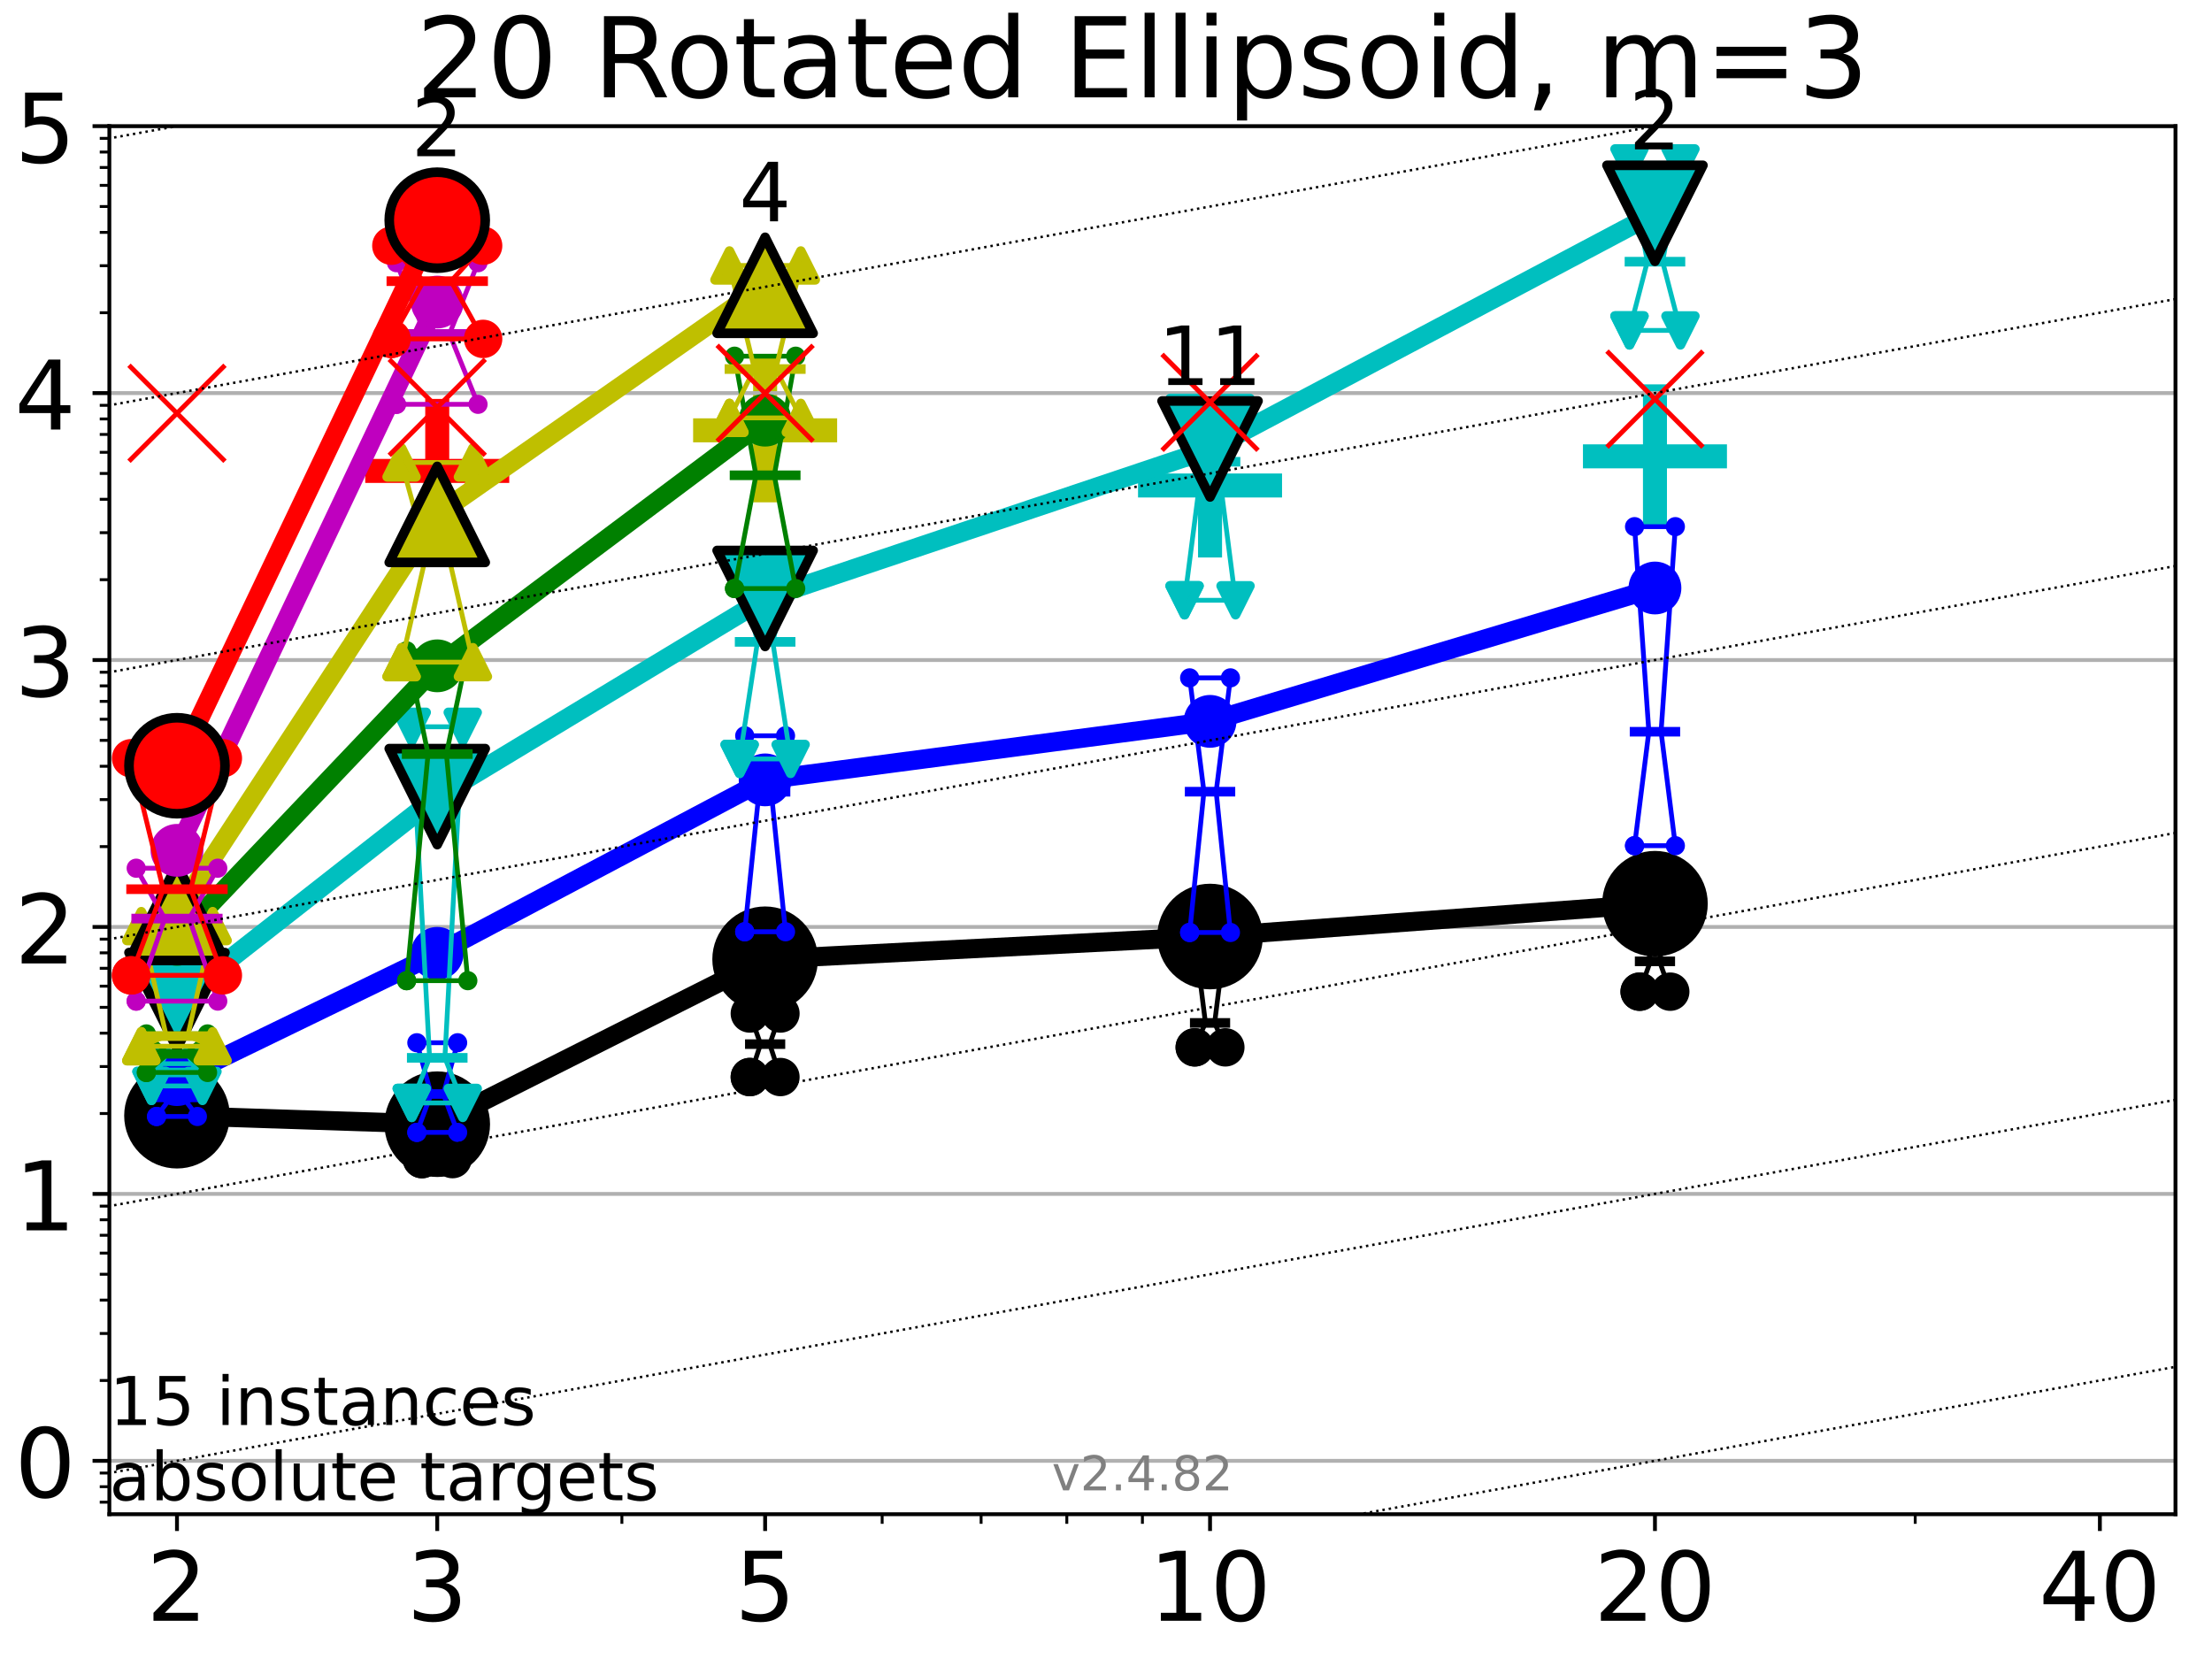 <?xml version="1.0" encoding="utf-8" standalone="no"?>
<!DOCTYPE svg PUBLIC "-//W3C//DTD SVG 1.1//EN"
  "http://www.w3.org/Graphics/SVG/1.1/DTD/svg11.dtd">
<!-- Created with matplotlib (https://matplotlib.org/) -->
<svg height="345.6pt" version="1.1" viewBox="0 0 460.8 345.6" width="460.8pt" xmlns="http://www.w3.org/2000/svg" xmlns:xlink="http://www.w3.org/1999/xlink">
 <defs>
  <style type="text/css">*{stroke-linecap:butt;stroke-linejoin:round;}</style>
 </defs>
 <g id="figure_1">
  <g id="patch_1">
   <path d="M 0 345.6 
L 460.8 345.6 
L 460.8 0 
L 0 0 
z
" style="fill:#ffffff;"/>
  </g>
  <g id="axes_1">
   <g id="patch_2">
    <path d="M 22.78 315.44 
L 453.192 315.44 
L 453.192 26.28 
L 22.78 26.28 
z
" style="fill:#ffffff;"/>
   </g>
   <g id="line2d_1">
    <defs>
     <path d="M -15 0 
L 15 0 
M 0 15 
L 0 -15 
" id="m0f02918287" style="stroke:#00bfbf;stroke-width:5;"/>
    </defs>
    <g clip-path="url(#p2958175190)">
     <use style="fill:#00bfbf;stroke:#00bfbf;stroke-width:5;" x="344.758" xlink:href="#m0f02918287" y="95.068"/>
    </g>
   </g>
   <g id="line2d_2">
    <g clip-path="url(#p2958175190)">
     <use style="fill:#00bfbf;stroke:#00bfbf;stroke-width:5;" x="252.074" xlink:href="#m0f02918287" y="101.138"/>
    </g>
   </g>
   <g id="line2d_3">
    <defs>
     <path d="M -15 0 
L 15 0 
M 0 15 
L 0 -15 
" id="mefef8c6e17" style="stroke:#ff0000;stroke-width:5;"/>
    </defs>
    <g clip-path="url(#p2958175190)">
     <use style="fill:#ff0000;stroke:#ff0000;stroke-width:5;" x="91.085" xlink:href="#mefef8c6e17" y="98.106"/>
    </g>
   </g>
   <g id="line2d_4">
    <defs>
     <path d="M -15 0 
L 15 0 
M 0 15 
L 0 -15 
" id="m88cce455af" style="stroke:#bfbf00;stroke-width:5;"/>
    </defs>
    <g clip-path="url(#p2958175190)">
     <use style="fill:#bfbf00;stroke:#bfbf00;stroke-width:5;" x="159.39" xlink:href="#m88cce455af" y="89.642"/>
    </g>
   </g>
   <g id="matplotlib.axis_1">
    <g id="xtick_1">
     <g id="line2d_5">
      <defs>
       <path d="M 0 0 
L 0 3.5 
" id="m0b530026e7" style="stroke:#000000;stroke-width:0.8;"/>
      </defs>
      <g>
       <use style="stroke:#000000;stroke-width:0.8;" x="36.868" xlink:href="#m0b530026e7" y="315.44"/>
      </g>
     </g>
     <g id="text_1">
      <!-- 2 -->
      <g transform="translate(30.506 337.637)scale(0.2 -0.2)">
       <defs>
        <path d="M 19.188 8.297 
L 53.609 8.297 
L 53.609 0 
L 7.328 0 
L 7.328 8.297 
Q 12.938 14.109 22.625 23.891 
Q 32.328 33.688 34.812 36.531 
Q 39.547 41.844 41.422 45.531 
Q 43.312 49.219 43.312 52.781 
Q 43.312 58.594 39.234 62.25 
Q 35.156 65.922 28.609 65.922 
Q 23.969 65.922 18.812 64.312 
Q 13.672 62.703 7.812 59.422 
L 7.812 69.391 
Q 13.766 71.781 18.938 73 
Q 24.125 74.219 28.422 74.219 
Q 39.75 74.219 46.484 68.547 
Q 53.219 62.891 53.219 53.422 
Q 53.219 48.922 51.531 44.891 
Q 49.859 40.875 45.406 35.406 
Q 44.188 33.984 37.641 27.219 
Q 31.109 20.453 19.188 8.297 
z
" id="DejaVuSans-50"/>
       </defs>
       <use xlink:href="#DejaVuSans-50"/>
      </g>
     </g>
    </g>
    <g id="xtick_2">
     <g id="line2d_6">
      <g>
       <use style="stroke:#000000;stroke-width:0.8;" x="91.085" xlink:href="#m0b530026e7" y="315.44"/>
      </g>
     </g>
     <g id="text_2">
      <!-- 3 -->
      <g transform="translate(84.723 337.637)scale(0.2 -0.2)">
       <defs>
        <path d="M 40.578 39.312 
Q 47.656 37.797 51.625 33 
Q 55.609 28.219 55.609 21.188 
Q 55.609 10.406 48.188 4.484 
Q 40.766 -1.422 27.094 -1.422 
Q 22.516 -1.422 17.656 -0.516 
Q 12.797 0.391 7.625 2.203 
L 7.625 11.719 
Q 11.719 9.328 16.594 8.109 
Q 21.484 6.891 26.812 6.891 
Q 36.078 6.891 40.938 10.547 
Q 45.797 14.203 45.797 21.188 
Q 45.797 27.641 41.281 31.266 
Q 36.766 34.906 28.719 34.906 
L 20.219 34.906 
L 20.219 43.016 
L 29.109 43.016 
Q 36.375 43.016 40.234 45.922 
Q 44.094 48.828 44.094 54.297 
Q 44.094 59.906 40.109 62.906 
Q 36.141 65.922 28.719 65.922 
Q 24.656 65.922 20.016 65.031 
Q 15.375 64.156 9.812 62.312 
L 9.812 71.094 
Q 15.438 72.656 20.344 73.438 
Q 25.25 74.219 29.594 74.219 
Q 40.828 74.219 47.359 69.109 
Q 53.906 64.016 53.906 55.328 
Q 53.906 49.266 50.438 45.094 
Q 46.969 40.922 40.578 39.312 
z
" id="DejaVuSans-51"/>
       </defs>
       <use xlink:href="#DejaVuSans-51"/>
      </g>
     </g>
    </g>
    <g id="xtick_3">
     <g id="line2d_7">
      <g>
       <use style="stroke:#000000;stroke-width:0.8;" x="159.39" xlink:href="#m0b530026e7" y="315.44"/>
      </g>
     </g>
     <g id="text_3">
      <!-- 5 -->
      <g transform="translate(153.028 337.637)scale(0.2 -0.2)">
       <defs>
        <path d="M 10.797 72.906 
L 49.516 72.906 
L 49.516 64.594 
L 19.828 64.594 
L 19.828 46.734 
Q 21.969 47.469 24.109 47.828 
Q 26.266 48.188 28.422 48.188 
Q 40.625 48.188 47.75 41.5 
Q 54.891 34.812 54.891 23.391 
Q 54.891 11.625 47.562 5.094 
Q 40.234 -1.422 26.906 -1.422 
Q 22.312 -1.422 17.547 -0.641 
Q 12.797 0.141 7.719 1.703 
L 7.719 11.625 
Q 12.109 9.234 16.797 8.062 
Q 21.484 6.891 26.703 6.891 
Q 35.156 6.891 40.078 11.328 
Q 45.016 15.766 45.016 23.391 
Q 45.016 31 40.078 35.438 
Q 35.156 39.891 26.703 39.891 
Q 22.75 39.891 18.812 39.016 
Q 14.891 38.141 10.797 36.281 
z
" id="DejaVuSans-53"/>
       </defs>
       <use xlink:href="#DejaVuSans-53"/>
      </g>
     </g>
    </g>
    <g id="xtick_4">
     <g id="line2d_8">
      <g>
       <use style="stroke:#000000;stroke-width:0.8;" x="252.074" xlink:href="#m0b530026e7" y="315.44"/>
      </g>
     </g>
     <g id="text_4">
      <!-- 10 -->
      <g transform="translate(239.349 337.637)scale(0.2 -0.2)">
       <defs>
        <path d="M 12.406 8.297 
L 28.516 8.297 
L 28.516 63.922 
L 10.984 60.406 
L 10.984 69.391 
L 28.422 72.906 
L 38.281 72.906 
L 38.281 8.297 
L 54.391 8.297 
L 54.391 0 
L 12.406 0 
z
" id="DejaVuSans-49"/>
        <path d="M 31.781 66.406 
Q 24.172 66.406 20.328 58.906 
Q 16.5 51.422 16.5 36.375 
Q 16.5 21.391 20.328 13.891 
Q 24.172 6.391 31.781 6.391 
Q 39.453 6.391 43.281 13.891 
Q 47.125 21.391 47.125 36.375 
Q 47.125 51.422 43.281 58.906 
Q 39.453 66.406 31.781 66.406 
z
M 31.781 74.219 
Q 44.047 74.219 50.516 64.516 
Q 56.984 54.828 56.984 36.375 
Q 56.984 17.969 50.516 8.266 
Q 44.047 -1.422 31.781 -1.422 
Q 19.531 -1.422 13.062 8.266 
Q 6.594 17.969 6.594 36.375 
Q 6.594 54.828 13.062 64.516 
Q 19.531 74.219 31.781 74.219 
z
" id="DejaVuSans-48"/>
       </defs>
       <use xlink:href="#DejaVuSans-49"/>
       <use x="63.623" xlink:href="#DejaVuSans-48"/>
      </g>
     </g>
    </g>
    <g id="xtick_5">
     <g id="line2d_9">
      <g>
       <use style="stroke:#000000;stroke-width:0.8;" x="344.758" xlink:href="#m0b530026e7" y="315.44"/>
      </g>
     </g>
     <g id="text_5">
      <!-- 20 -->
      <g transform="translate(332.033 337.637)scale(0.2 -0.2)">
       <use xlink:href="#DejaVuSans-50"/>
       <use x="63.623" xlink:href="#DejaVuSans-48"/>
      </g>
     </g>
    </g>
    <g id="xtick_6">
     <g id="line2d_10">
      <g>
       <use style="stroke:#000000;stroke-width:0.8;" x="437.443" xlink:href="#m0b530026e7" y="315.44"/>
      </g>
     </g>
     <g id="text_6">
      <!-- 40 -->
      <g transform="translate(424.718 337.637)scale(0.2 -0.2)">
       <defs>
        <path d="M 37.797 64.312 
L 12.891 25.391 
L 37.797 25.391 
z
M 35.203 72.906 
L 47.609 72.906 
L 47.609 25.391 
L 58.016 25.391 
L 58.016 17.188 
L 47.609 17.188 
L 47.609 0 
L 37.797 0 
L 37.797 17.188 
L 4.891 17.188 
L 4.891 26.703 
z
" id="DejaVuSans-52"/>
       </defs>
       <use xlink:href="#DejaVuSans-52"/>
       <use x="63.623" xlink:href="#DejaVuSans-48"/>
      </g>
     </g>
    </g>
    <g id="xtick_7">
     <g id="line2d_11">
      <defs>
       <path d="M 0 0 
L 0 2 
" id="m3c0e0edf19" style="stroke:#000000;stroke-width:0.6;"/>
      </defs>
      <g>
       <use style="stroke:#000000;stroke-width:0.6;" x="129.552" xlink:href="#m3c0e0edf19" y="315.44"/>
      </g>
     </g>
    </g>
    <g id="xtick_8">
     <g id="line2d_12">
      <g>
       <use style="stroke:#000000;stroke-width:0.6;" x="183.769" xlink:href="#m3c0e0edf19" y="315.44"/>
      </g>
     </g>
    </g>
    <g id="xtick_9">
     <g id="line2d_13">
      <g>
       <use style="stroke:#000000;stroke-width:0.6;" x="204.381" xlink:href="#m3c0e0edf19" y="315.44"/>
      </g>
     </g>
    </g>
    <g id="xtick_10">
     <g id="line2d_14">
      <g>
       <use style="stroke:#000000;stroke-width:0.6;" x="222.237" xlink:href="#m3c0e0edf19" y="315.44"/>
      </g>
     </g>
    </g>
    <g id="xtick_11">
     <g id="line2d_15">
      <g>
       <use style="stroke:#000000;stroke-width:0.6;" x="237.986" xlink:href="#m3c0e0edf19" y="315.44"/>
      </g>
     </g>
    </g>
    <g id="xtick_12">
     <g id="line2d_16">
      <g>
       <use style="stroke:#000000;stroke-width:0.6;" x="398.975" xlink:href="#m3c0e0edf19" y="315.44"/>
      </g>
     </g>
    </g>
   </g>
   <g id="matplotlib.axis_2">
    <g id="ytick_1">
     <g id="line2d_17">
      <path clip-path="url(#p2958175190)" d="M 22.78 304.318 
L 453.192 304.318 
" style="fill:none;stroke:#b0b0b0;stroke-linecap:square;stroke-width:0.8;"/>
     </g>
     <g id="line2d_18">
      <defs>
       <path d="M 0 0 
L -3.5 0 
" id="mad22b7b11f" style="stroke:#000000;stroke-width:0.8;"/>
      </defs>
      <g>
       <use style="stroke:#000000;stroke-width:0.8;" x="22.78" xlink:href="#mad22b7b11f" y="304.318"/>
      </g>
     </g>
     <g id="text_7">
      <!-- 0 -->
      <g transform="translate(3.055 311.917)scale(0.2 -0.2)">
       <use xlink:href="#DejaVuSans-48"/>
      </g>
     </g>
    </g>
    <g id="ytick_2">
     <g id="line2d_19">
      <path clip-path="url(#p2958175190)" d="M 22.78 248.711 
L 453.192 248.711 
" style="fill:none;stroke:#b0b0b0;stroke-linecap:square;stroke-width:0.8;"/>
     </g>
     <g id="line2d_20">
      <g>
       <use style="stroke:#000000;stroke-width:0.8;" x="22.78" xlink:href="#mad22b7b11f" y="248.711"/>
      </g>
     </g>
     <g id="text_8">
      <!-- 1 -->
      <g transform="translate(3.055 256.309)scale(0.2 -0.2)">
       <use xlink:href="#DejaVuSans-49"/>
      </g>
     </g>
    </g>
    <g id="ytick_3">
     <g id="line2d_21">
      <path clip-path="url(#p2958175190)" d="M 22.78 193.103 
L 453.192 193.103 
" style="fill:none;stroke:#b0b0b0;stroke-linecap:square;stroke-width:0.8;"/>
     </g>
     <g id="line2d_22">
      <g>
       <use style="stroke:#000000;stroke-width:0.8;" x="22.78" xlink:href="#mad22b7b11f" y="193.103"/>
      </g>
     </g>
     <g id="text_9">
      <!-- 2 -->
      <g transform="translate(3.055 200.702)scale(0.2 -0.2)">
       <use xlink:href="#DejaVuSans-50"/>
      </g>
     </g>
    </g>
    <g id="ytick_4">
     <g id="line2d_23">
      <path clip-path="url(#p2958175190)" d="M 22.78 137.495 
L 453.192 137.495 
" style="fill:none;stroke:#b0b0b0;stroke-linecap:square;stroke-width:0.8;"/>
     </g>
     <g id="line2d_24">
      <g>
       <use style="stroke:#000000;stroke-width:0.8;" x="22.78" xlink:href="#mad22b7b11f" y="137.495"/>
      </g>
     </g>
     <g id="text_10">
      <!-- 3 -->
      <g transform="translate(3.055 145.094)scale(0.2 -0.2)">
       <use xlink:href="#DejaVuSans-51"/>
      </g>
     </g>
    </g>
    <g id="ytick_5">
     <g id="line2d_25">
      <path clip-path="url(#p2958175190)" d="M 22.78 81.888 
L 453.192 81.888 
" style="fill:none;stroke:#b0b0b0;stroke-linecap:square;stroke-width:0.8;"/>
     </g>
     <g id="line2d_26">
      <g>
       <use style="stroke:#000000;stroke-width:0.8;" x="22.78" xlink:href="#mad22b7b11f" y="81.888"/>
      </g>
     </g>
     <g id="text_11">
      <!-- 4 -->
      <g transform="translate(3.055 89.486)scale(0.2 -0.2)">
       <use xlink:href="#DejaVuSans-52"/>
      </g>
     </g>
    </g>
    <g id="ytick_6">
     <g id="line2d_27">
      <path clip-path="url(#p2958175190)" d="M 22.78 26.28 
L 453.192 26.28 
" style="fill:none;stroke:#b0b0b0;stroke-linecap:square;stroke-width:0.8;"/>
     </g>
     <g id="line2d_28">
      <g>
       <use style="stroke:#000000;stroke-width:0.8;" x="22.78" xlink:href="#mad22b7b11f" y="26.28"/>
      </g>
     </g>
     <g id="text_12">
      <!-- 5 -->
      <g transform="translate(3.055 33.878)scale(0.2 -0.2)">
       <use xlink:href="#DejaVuSans-53"/>
      </g>
     </g>
    </g>
    <g id="ytick_7">
     <g id="line2d_29">
      <defs>
       <path d="M 0 0 
L -2 0 
" id="m9c6dd5cb06" style="stroke:#000000;stroke-width:0.6;"/>
      </defs>
      <g>
       <use style="stroke:#000000;stroke-width:0.6;" x="22.78" xlink:href="#m9c6dd5cb06" y="312.932"/>
      </g>
     </g>
    </g>
    <g id="ytick_8">
     <g id="line2d_30">
      <g>
       <use style="stroke:#000000;stroke-width:0.6;" x="22.78" xlink:href="#m9c6dd5cb06" y="309.707"/>
      </g>
     </g>
    </g>
    <g id="ytick_9">
     <g id="line2d_31">
      <g>
       <use style="stroke:#000000;stroke-width:0.6;" x="22.78" xlink:href="#m9c6dd5cb06" y="306.863"/>
      </g>
     </g>
    </g>
    <g id="ytick_10">
     <g id="line2d_32">
      <g>
       <use style="stroke:#000000;stroke-width:0.6;" x="22.78" xlink:href="#m9c6dd5cb06" y="287.579"/>
      </g>
     </g>
    </g>
    <g id="ytick_11">
     <g id="line2d_33">
      <g>
       <use style="stroke:#000000;stroke-width:0.6;" x="22.78" xlink:href="#m9c6dd5cb06" y="277.787"/>
      </g>
     </g>
    </g>
    <g id="ytick_12">
     <g id="line2d_34">
      <g>
       <use style="stroke:#000000;stroke-width:0.6;" x="22.78" xlink:href="#m9c6dd5cb06" y="270.839"/>
      </g>
     </g>
    </g>
    <g id="ytick_13">
     <g id="line2d_35">
      <g>
       <use style="stroke:#000000;stroke-width:0.6;" x="22.78" xlink:href="#m9c6dd5cb06" y="265.45"/>
      </g>
     </g>
    </g>
    <g id="ytick_14">
     <g id="line2d_36">
      <g>
       <use style="stroke:#000000;stroke-width:0.6;" x="22.78" xlink:href="#m9c6dd5cb06" y="261.047"/>
      </g>
     </g>
    </g>
    <g id="ytick_15">
     <g id="line2d_37">
      <g>
       <use style="stroke:#000000;stroke-width:0.6;" x="22.78" xlink:href="#m9c6dd5cb06" y="257.325"/>
      </g>
     </g>
    </g>
    <g id="ytick_16">
     <g id="line2d_38">
      <g>
       <use style="stroke:#000000;stroke-width:0.6;" x="22.78" xlink:href="#m9c6dd5cb06" y="254.1"/>
      </g>
     </g>
    </g>
    <g id="ytick_17">
     <g id="line2d_39">
      <g>
       <use style="stroke:#000000;stroke-width:0.6;" x="22.78" xlink:href="#m9c6dd5cb06" y="251.255"/>
      </g>
     </g>
    </g>
    <g id="ytick_18">
     <g id="line2d_40">
      <g>
       <use style="stroke:#000000;stroke-width:0.6;" x="22.78" xlink:href="#m9c6dd5cb06" y="231.971"/>
      </g>
     </g>
    </g>
    <g id="ytick_19">
     <g id="line2d_41">
      <g>
       <use style="stroke:#000000;stroke-width:0.6;" x="22.78" xlink:href="#m9c6dd5cb06" y="222.179"/>
      </g>
     </g>
    </g>
    <g id="ytick_20">
     <g id="line2d_42">
      <g>
       <use style="stroke:#000000;stroke-width:0.6;" x="22.78" xlink:href="#m9c6dd5cb06" y="215.232"/>
      </g>
     </g>
    </g>
    <g id="ytick_21">
     <g id="line2d_43">
      <g>
       <use style="stroke:#000000;stroke-width:0.6;" x="22.78" xlink:href="#m9c6dd5cb06" y="209.843"/>
      </g>
     </g>
    </g>
    <g id="ytick_22">
     <g id="line2d_44">
      <g>
       <use style="stroke:#000000;stroke-width:0.6;" x="22.78" xlink:href="#m9c6dd5cb06" y="205.44"/>
      </g>
     </g>
    </g>
    <g id="ytick_23">
     <g id="line2d_45">
      <g>
       <use style="stroke:#000000;stroke-width:0.6;" x="22.78" xlink:href="#m9c6dd5cb06" y="201.717"/>
      </g>
     </g>
    </g>
    <g id="ytick_24">
     <g id="line2d_46">
      <g>
       <use style="stroke:#000000;stroke-width:0.6;" x="22.78" xlink:href="#m9c6dd5cb06" y="198.492"/>
      </g>
     </g>
    </g>
    <g id="ytick_25">
     <g id="line2d_47">
      <g>
       <use style="stroke:#000000;stroke-width:0.6;" x="22.78" xlink:href="#m9c6dd5cb06" y="195.648"/>
      </g>
     </g>
    </g>
    <g id="ytick_26">
     <g id="line2d_48">
      <g>
       <use style="stroke:#000000;stroke-width:0.6;" x="22.78" xlink:href="#m9c6dd5cb06" y="176.364"/>
      </g>
     </g>
    </g>
    <g id="ytick_27">
     <g id="line2d_49">
      <g>
       <use style="stroke:#000000;stroke-width:0.6;" x="22.78" xlink:href="#m9c6dd5cb06" y="166.571"/>
      </g>
     </g>
    </g>
    <g id="ytick_28">
     <g id="line2d_50">
      <g>
       <use style="stroke:#000000;stroke-width:0.6;" x="22.78" xlink:href="#m9c6dd5cb06" y="159.624"/>
      </g>
     </g>
    </g>
    <g id="ytick_29">
     <g id="line2d_51">
      <g>
       <use style="stroke:#000000;stroke-width:0.6;" x="22.78" xlink:href="#m9c6dd5cb06" y="154.235"/>
      </g>
     </g>
    </g>
    <g id="ytick_30">
     <g id="line2d_52">
      <g>
       <use style="stroke:#000000;stroke-width:0.6;" x="22.78" xlink:href="#m9c6dd5cb06" y="149.832"/>
      </g>
     </g>
    </g>
    <g id="ytick_31">
     <g id="line2d_53">
      <g>
       <use style="stroke:#000000;stroke-width:0.6;" x="22.78" xlink:href="#m9c6dd5cb06" y="146.109"/>
      </g>
     </g>
    </g>
    <g id="ytick_32">
     <g id="line2d_54">
      <g>
       <use style="stroke:#000000;stroke-width:0.6;" x="22.78" xlink:href="#m9c6dd5cb06" y="142.884"/>
      </g>
     </g>
    </g>
    <g id="ytick_33">
     <g id="line2d_55">
      <g>
       <use style="stroke:#000000;stroke-width:0.6;" x="22.78" xlink:href="#m9c6dd5cb06" y="140.04"/>
      </g>
     </g>
    </g>
    <g id="ytick_34">
     <g id="line2d_56">
      <g>
       <use style="stroke:#000000;stroke-width:0.6;" x="22.78" xlink:href="#m9c6dd5cb06" y="120.756"/>
      </g>
     </g>
    </g>
    <g id="ytick_35">
     <g id="line2d_57">
      <g>
       <use style="stroke:#000000;stroke-width:0.6;" x="22.78" xlink:href="#m9c6dd5cb06" y="110.964"/>
      </g>
     </g>
    </g>
    <g id="ytick_36">
     <g id="line2d_58">
      <g>
       <use style="stroke:#000000;stroke-width:0.6;" x="22.78" xlink:href="#m9c6dd5cb06" y="104.016"/>
      </g>
     </g>
    </g>
    <g id="ytick_37">
     <g id="line2d_59">
      <g>
       <use style="stroke:#000000;stroke-width:0.6;" x="22.78" xlink:href="#m9c6dd5cb06" y="98.627"/>
      </g>
     </g>
    </g>
    <g id="ytick_38">
     <g id="line2d_60">
      <g>
       <use style="stroke:#000000;stroke-width:0.6;" x="22.78" xlink:href="#m9c6dd5cb06" y="94.224"/>
      </g>
     </g>
    </g>
    <g id="ytick_39">
     <g id="line2d_61">
      <g>
       <use style="stroke:#000000;stroke-width:0.6;" x="22.78" xlink:href="#m9c6dd5cb06" y="90.501"/>
      </g>
     </g>
    </g>
    <g id="ytick_40">
     <g id="line2d_62">
      <g>
       <use style="stroke:#000000;stroke-width:0.6;" x="22.78" xlink:href="#m9c6dd5cb06" y="87.277"/>
      </g>
     </g>
    </g>
    <g id="ytick_41">
     <g id="line2d_63">
      <g>
       <use style="stroke:#000000;stroke-width:0.6;" x="22.78" xlink:href="#m9c6dd5cb06" y="84.432"/>
      </g>
     </g>
    </g>
    <g id="ytick_42">
     <g id="line2d_64">
      <g>
       <use style="stroke:#000000;stroke-width:0.6;" x="22.78" xlink:href="#m9c6dd5cb06" y="65.148"/>
      </g>
     </g>
    </g>
    <g id="ytick_43">
     <g id="line2d_65">
      <g>
       <use style="stroke:#000000;stroke-width:0.6;" x="22.78" xlink:href="#m9c6dd5cb06" y="55.356"/>
      </g>
     </g>
    </g>
    <g id="ytick_44">
     <g id="line2d_66">
      <g>
       <use style="stroke:#000000;stroke-width:0.6;" x="22.78" xlink:href="#m9c6dd5cb06" y="48.409"/>
      </g>
     </g>
    </g>
    <g id="ytick_45">
     <g id="line2d_67">
      <g>
       <use style="stroke:#000000;stroke-width:0.6;" x="22.78" xlink:href="#m9c6dd5cb06" y="43.02"/>
      </g>
     </g>
    </g>
    <g id="ytick_46">
     <g id="line2d_68">
      <g>
       <use style="stroke:#000000;stroke-width:0.6;" x="22.78" xlink:href="#m9c6dd5cb06" y="38.617"/>
      </g>
     </g>
    </g>
    <g id="ytick_47">
     <g id="line2d_69">
      <g>
       <use style="stroke:#000000;stroke-width:0.6;" x="22.78" xlink:href="#m9c6dd5cb06" y="34.894"/>
      </g>
     </g>
    </g>
    <g id="ytick_48">
     <g id="line2d_70">
      <g>
       <use style="stroke:#000000;stroke-width:0.6;" x="22.78" xlink:href="#m9c6dd5cb06" y="31.669"/>
      </g>
     </g>
    </g>
    <g id="ytick_49">
     <g id="line2d_71">
      <g>
       <use style="stroke:#000000;stroke-width:0.6;" x="22.78" xlink:href="#m9c6dd5cb06" y="28.824"/>
      </g>
     </g>
    </g>
   </g>
   <g id="line2d_72">
    <path clip-path="url(#p2958175190)" d="M 33.682 237.36 
L 35.912 232.583 
L 33.682 230.225 
L 40.054 230.225 
L 37.824 232.583 
L 40.054 237.36 
L 33.682 237.36 
" style="fill:none;stroke:#000000;stroke-linecap:square;"/>
   </g>
   <g id="line2d_73">
    <path clip-path="url(#p2958175190)" d="M 33.682 237.36 
L 40.054 237.36 
L 40.054 230.225 
L 33.682 230.225 
L 33.682 237.36 
" style="fill:none;"/>
    <defs>
     <path d="M 0 3 
C 0.796 3 1.559 2.684 2.121 2.121 
C 2.684 1.559 3 0.796 3 0 
C 3 -0.796 2.684 -1.559 2.121 -2.121 
C 1.559 -2.684 0.796 -3 0 -3 
C -0.796 -3 -1.559 -2.684 -2.121 -2.121 
C -2.684 -1.559 -3 -0.796 -3 0 
C -3 0.796 -2.684 1.559 -2.121 2.121 
C -1.559 2.684 -0.796 3 0 3 
z
" id="mc2ef32a0e2" style="stroke:#000000;stroke-width:2;"/>
    </defs>
    <g clip-path="url(#p2958175190)">
     <use style="stroke:#000000;stroke-width:2;" x="33.682" xlink:href="#mc2ef32a0e2" y="237.36"/>
     <use style="stroke:#000000;stroke-width:2;" x="40.054" xlink:href="#mc2ef32a0e2" y="237.36"/>
     <use style="stroke:#000000;stroke-width:2;" x="40.054" xlink:href="#mc2ef32a0e2" y="230.225"/>
     <use style="stroke:#000000;stroke-width:2;" x="33.682" xlink:href="#mc2ef32a0e2" y="230.225"/>
     <use style="stroke:#000000;stroke-width:2;" x="33.682" xlink:href="#mc2ef32a0e2" y="237.36"/>
    </g>
   </g>
   <g id="line2d_74">
    <path clip-path="url(#p2958175190)" d="M 33.682 232.583 
L 40.054 232.583 
" style="fill:none;stroke:#000000;stroke-linecap:square;stroke-width:2;"/>
   </g>
   <g id="line2d_75">
    <path clip-path="url(#p2958175190)" d="M 87.899 241.463 
L 90.129 234.967 
L 87.899 228.162 
L 94.271 228.162 
L 92.041 234.967 
L 94.271 241.463 
L 87.899 241.463 
" style="fill:none;stroke:#000000;stroke-linecap:square;"/>
   </g>
   <g id="line2d_76">
    <path clip-path="url(#p2958175190)" d="M 87.899 241.463 
L 94.271 241.463 
L 94.271 228.162 
L 87.899 228.162 
L 87.899 241.463 
" style="fill:none;"/>
    <g clip-path="url(#p2958175190)">
     <use style="stroke:#000000;stroke-width:2;" x="87.899" xlink:href="#mc2ef32a0e2" y="241.463"/>
     <use style="stroke:#000000;stroke-width:2;" x="94.271" xlink:href="#mc2ef32a0e2" y="241.463"/>
     <use style="stroke:#000000;stroke-width:2;" x="94.271" xlink:href="#mc2ef32a0e2" y="228.162"/>
     <use style="stroke:#000000;stroke-width:2;" x="87.899" xlink:href="#mc2ef32a0e2" y="228.162"/>
     <use style="stroke:#000000;stroke-width:2;" x="87.899" xlink:href="#mc2ef32a0e2" y="241.463"/>
    </g>
   </g>
   <g id="line2d_77">
    <path clip-path="url(#p2958175190)" d="M 87.899 234.967 
L 94.271 234.967 
" style="fill:none;stroke:#000000;stroke-linecap:square;stroke-width:2;"/>
   </g>
   <g id="line2d_78">
    <path clip-path="url(#p2958175190)" d="M 156.204 224.368 
L 158.434 217.509 
L 156.204 211.132 
L 162.576 211.132 
L 160.346 217.509 
L 162.576 224.368 
L 156.204 224.368 
" style="fill:none;stroke:#000000;stroke-linecap:square;"/>
   </g>
   <g id="line2d_79">
    <path clip-path="url(#p2958175190)" d="M 156.204 224.368 
L 162.576 224.368 
L 162.576 211.132 
L 156.204 211.132 
L 156.204 224.368 
" style="fill:none;"/>
    <g clip-path="url(#p2958175190)">
     <use style="stroke:#000000;stroke-width:2;" x="156.204" xlink:href="#mc2ef32a0e2" y="224.368"/>
     <use style="stroke:#000000;stroke-width:2;" x="162.576" xlink:href="#mc2ef32a0e2" y="224.368"/>
     <use style="stroke:#000000;stroke-width:2;" x="162.576" xlink:href="#mc2ef32a0e2" y="211.132"/>
     <use style="stroke:#000000;stroke-width:2;" x="156.204" xlink:href="#mc2ef32a0e2" y="211.132"/>
     <use style="stroke:#000000;stroke-width:2;" x="156.204" xlink:href="#mc2ef32a0e2" y="224.368"/>
    </g>
   </g>
   <g id="line2d_80">
    <path clip-path="url(#p2958175190)" d="M 156.204 217.509 
L 162.576 217.509 
" style="fill:none;stroke:#000000;stroke-linecap:square;stroke-width:2;"/>
   </g>
   <g id="line2d_81">
    <path clip-path="url(#p2958175190)" d="M 248.888 218.182 
L 251.118 213.095 
L 248.888 195.281 
L 255.26 195.281 
L 253.03 213.095 
L 255.26 218.182 
L 248.888 218.182 
" style="fill:none;stroke:#000000;stroke-linecap:square;"/>
   </g>
   <g id="line2d_82">
    <path clip-path="url(#p2958175190)" d="M 248.888 218.182 
L 255.26 218.182 
L 255.26 195.281 
L 248.888 195.281 
L 248.888 218.182 
" style="fill:none;"/>
    <g clip-path="url(#p2958175190)">
     <use style="stroke:#000000;stroke-width:2;" x="248.888" xlink:href="#mc2ef32a0e2" y="218.182"/>
     <use style="stroke:#000000;stroke-width:2;" x="255.26" xlink:href="#mc2ef32a0e2" y="218.182"/>
     <use style="stroke:#000000;stroke-width:2;" x="255.26" xlink:href="#mc2ef32a0e2" y="195.281"/>
     <use style="stroke:#000000;stroke-width:2;" x="248.888" xlink:href="#mc2ef32a0e2" y="195.281"/>
     <use style="stroke:#000000;stroke-width:2;" x="248.888" xlink:href="#mc2ef32a0e2" y="218.182"/>
    </g>
   </g>
   <g id="line2d_83">
    <path clip-path="url(#p2958175190)" d="M 248.888 213.095 
L 255.26 213.095 
" style="fill:none;stroke:#000000;stroke-linecap:square;stroke-width:2;"/>
   </g>
   <g id="line2d_84">
    <path clip-path="url(#p2958175190)" d="M 341.572 206.583 
L 343.803 200.261 
L 341.572 186.937 
L 347.945 186.937 
L 345.714 200.261 
L 347.945 206.583 
L 341.572 206.583 
" style="fill:none;stroke:#000000;stroke-linecap:square;"/>
   </g>
   <g id="line2d_85">
    <path clip-path="url(#p2958175190)" d="M 341.572 206.583 
L 347.945 206.583 
L 347.945 186.937 
L 341.572 186.937 
L 341.572 206.583 
" style="fill:none;"/>
    <g clip-path="url(#p2958175190)">
     <use style="stroke:#000000;stroke-width:2;" x="341.572" xlink:href="#mc2ef32a0e2" y="206.583"/>
     <use style="stroke:#000000;stroke-width:2;" x="347.945" xlink:href="#mc2ef32a0e2" y="206.583"/>
     <use style="stroke:#000000;stroke-width:2;" x="347.945" xlink:href="#mc2ef32a0e2" y="186.937"/>
     <use style="stroke:#000000;stroke-width:2;" x="341.572" xlink:href="#mc2ef32a0e2" y="186.937"/>
     <use style="stroke:#000000;stroke-width:2;" x="341.572" xlink:href="#mc2ef32a0e2" y="206.583"/>
    </g>
   </g>
   <g id="line2d_86">
    <path clip-path="url(#p2958175190)" d="M 341.572 200.261 
L 347.945 200.261 
" style="fill:none;stroke:#000000;stroke-linecap:square;stroke-width:2;"/>
   </g>
   <g id="line2d_87">
    <path clip-path="url(#p2958175190)" d="M 36.868 232.418 
L 91.085 234.19 
" style="fill:none;stroke:#000000;stroke-linecap:square;stroke-width:4;"/>
   </g>
   <g id="line2d_88">
    <path clip-path="url(#p2958175190)" d="M 91.085 234.19 
L 159.39 199.833 
" style="fill:none;stroke:#000000;stroke-linecap:square;stroke-width:4;"/>
   </g>
   <g id="line2d_89">
    <path clip-path="url(#p2958175190)" d="M 159.39 199.833 
L 252.074 195.096 
" style="fill:none;stroke:#000000;stroke-linecap:square;stroke-width:4;"/>
   </g>
   <g id="line2d_90">
    <path clip-path="url(#p2958175190)" d="M 252.074 195.096 
L 344.758 188.261 
" style="fill:none;stroke:#000000;stroke-linecap:square;stroke-width:4;"/>
   </g>
   <g id="line2d_91">
    <path clip-path="url(#p2958175190)" d="M 36.868 232.418 
L 91.085 234.19 
L 159.39 199.833 
L 252.074 195.096 
L 344.758 188.261 
" style="fill:none;"/>
    <defs>
     <path d="M 0 10 
C 2.652 10 5.196 8.946 7.071 7.071 
C 8.946 5.196 10 2.652 10 0 
C 10 -2.652 8.946 -5.196 7.071 -7.071 
C 5.196 -8.946 2.652 -10 0 -10 
C -2.652 -10 -5.196 -8.946 -7.071 -7.071 
C -8.946 -5.196 -10 -2.652 -10 0 
C -10 2.652 -8.946 5.196 -7.071 7.071 
C -5.196 8.946 -2.652 10 0 10 
z
" id="m65ceae3bf0" style="stroke:#000000;stroke-width:2;"/>
    </defs>
    <g clip-path="url(#p2958175190)">
     <use style="stroke:#000000;stroke-width:2;" x="36.868" xlink:href="#m65ceae3bf0" y="232.418"/>
     <use style="stroke:#000000;stroke-width:2;" x="91.085" xlink:href="#m65ceae3bf0" y="234.19"/>
     <use style="stroke:#000000;stroke-width:2;" x="159.39" xlink:href="#m65ceae3bf0" y="199.833"/>
     <use style="stroke:#000000;stroke-width:2;" x="252.074" xlink:href="#m65ceae3bf0" y="195.096"/>
     <use style="stroke:#000000;stroke-width:2;" x="344.758" xlink:href="#m65ceae3bf0" y="188.261"/>
    </g>
   </g>
   <g id="line2d_92">
    <path clip-path="url(#p2958175190)" d="M 32.62 232.583 
L 35.594 228.596 
L 32.62 223.631 
L 41.116 223.631 
L 38.143 228.596 
L 41.116 232.583 
L 32.62 232.583 
" style="fill:none;stroke:#0000ff;stroke-linecap:square;"/>
   </g>
   <g id="line2d_93">
    <path clip-path="url(#p2958175190)" d="M 32.62 232.583 
L 41.116 232.583 
L 41.116 223.631 
L 32.62 223.631 
L 32.62 232.583 
" style="fill:none;"/>
    <defs>
     <path d="M 0 1.5 
C 0.398 1.5 0.779 1.342 1.061 1.061 
C 1.342 0.779 1.5 0.398 1.5 0 
C 1.5 -0.398 1.342 -0.779 1.061 -1.061 
C 0.779 -1.342 0.398 -1.5 0 -1.5 
C -0.398 -1.5 -0.779 -1.342 -1.061 -1.061 
C -1.342 -0.779 -1.5 -0.398 -1.5 0 
C -1.5 0.398 -1.342 0.779 -1.061 1.061 
C -0.779 1.342 -0.398 1.5 0 1.5 
z
" id="m7f6e68b566" style="stroke:#0000ff;"/>
    </defs>
    <g clip-path="url(#p2958175190)">
     <use style="fill:#0000ff;stroke:#0000ff;" x="32.62" xlink:href="#m7f6e68b566" y="232.583"/>
     <use style="fill:#0000ff;stroke:#0000ff;" x="41.116" xlink:href="#m7f6e68b566" y="232.583"/>
     <use style="fill:#0000ff;stroke:#0000ff;" x="41.116" xlink:href="#m7f6e68b566" y="223.631"/>
     <use style="fill:#0000ff;stroke:#0000ff;" x="32.62" xlink:href="#m7f6e68b566" y="223.631"/>
     <use style="fill:#0000ff;stroke:#0000ff;" x="32.62" xlink:href="#m7f6e68b566" y="232.583"/>
    </g>
   </g>
   <g id="line2d_94">
    <path clip-path="url(#p2958175190)" d="M 32.62 228.596 
L 41.116 228.596 
" style="fill:none;stroke:#0000ff;stroke-linecap:square;stroke-width:2;"/>
   </g>
   <g id="line2d_95">
    <path clip-path="url(#p2958175190)" d="M 86.837 235.896 
L 89.811 227.906 
L 86.837 217.223 
L 95.333 217.223 
L 92.359 227.906 
L 95.333 235.896 
L 86.837 235.896 
" style="fill:none;stroke:#0000ff;stroke-linecap:square;"/>
   </g>
   <g id="line2d_96">
    <path clip-path="url(#p2958175190)" d="M 86.837 235.896 
L 95.333 235.896 
L 95.333 217.223 
L 86.837 217.223 
L 86.837 235.896 
" style="fill:none;"/>
    <g clip-path="url(#p2958175190)">
     <use style="fill:#0000ff;stroke:#0000ff;" x="86.837" xlink:href="#m7f6e68b566" y="235.896"/>
     <use style="fill:#0000ff;stroke:#0000ff;" x="95.333" xlink:href="#m7f6e68b566" y="235.896"/>
     <use style="fill:#0000ff;stroke:#0000ff;" x="95.333" xlink:href="#m7f6e68b566" y="217.223"/>
     <use style="fill:#0000ff;stroke:#0000ff;" x="86.837" xlink:href="#m7f6e68b566" y="217.223"/>
     <use style="fill:#0000ff;stroke:#0000ff;" x="86.837" xlink:href="#m7f6e68b566" y="235.896"/>
    </g>
   </g>
   <g id="line2d_97">
    <path clip-path="url(#p2958175190)" d="M 86.837 227.906 
L 95.333 227.906 
" style="fill:none;stroke:#0000ff;stroke-linecap:square;stroke-width:2;"/>
   </g>
   <g id="line2d_98">
    <path clip-path="url(#p2958175190)" d="M 155.142 194.102 
L 158.116 164.938 
L 155.142 153.274 
L 163.638 153.274 
L 160.665 164.938 
L 163.638 194.102 
L 155.142 194.102 
" style="fill:none;stroke:#0000ff;stroke-linecap:square;"/>
   </g>
   <g id="line2d_99">
    <path clip-path="url(#p2958175190)" d="M 155.142 194.102 
L 163.638 194.102 
L 163.638 153.274 
L 155.142 153.274 
L 155.142 194.102 
" style="fill:none;"/>
    <g clip-path="url(#p2958175190)">
     <use style="fill:#0000ff;stroke:#0000ff;" x="155.142" xlink:href="#m7f6e68b566" y="194.102"/>
     <use style="fill:#0000ff;stroke:#0000ff;" x="163.638" xlink:href="#m7f6e68b566" y="194.102"/>
     <use style="fill:#0000ff;stroke:#0000ff;" x="163.638" xlink:href="#m7f6e68b566" y="153.274"/>
     <use style="fill:#0000ff;stroke:#0000ff;" x="155.142" xlink:href="#m7f6e68b566" y="153.274"/>
     <use style="fill:#0000ff;stroke:#0000ff;" x="155.142" xlink:href="#m7f6e68b566" y="194.102"/>
    </g>
   </g>
   <g id="line2d_100">
    <path clip-path="url(#p2958175190)" d="M 155.142 164.938 
L 163.638 164.938 
" style="fill:none;stroke:#0000ff;stroke-linecap:square;stroke-width:2;"/>
   </g>
   <g id="line2d_101">
    <path clip-path="url(#p2958175190)" d="M 247.826 194.253 
L 250.8 164.922 
L 247.826 141.212 
L 256.322 141.212 
L 253.349 164.922 
L 256.322 194.253 
L 247.826 194.253 
" style="fill:none;stroke:#0000ff;stroke-linecap:square;"/>
   </g>
   <g id="line2d_102">
    <path clip-path="url(#p2958175190)" d="M 247.826 194.253 
L 256.322 194.253 
L 256.322 141.212 
L 247.826 141.212 
L 247.826 194.253 
" style="fill:none;"/>
    <g clip-path="url(#p2958175190)">
     <use style="fill:#0000ff;stroke:#0000ff;" x="247.826" xlink:href="#m7f6e68b566" y="194.253"/>
     <use style="fill:#0000ff;stroke:#0000ff;" x="256.322" xlink:href="#m7f6e68b566" y="194.253"/>
     <use style="fill:#0000ff;stroke:#0000ff;" x="256.322" xlink:href="#m7f6e68b566" y="141.212"/>
     <use style="fill:#0000ff;stroke:#0000ff;" x="247.826" xlink:href="#m7f6e68b566" y="141.212"/>
     <use style="fill:#0000ff;stroke:#0000ff;" x="247.826" xlink:href="#m7f6e68b566" y="194.253"/>
    </g>
   </g>
   <g id="line2d_103">
    <path clip-path="url(#p2958175190)" d="M 247.826 164.922 
L 256.322 164.922 
" style="fill:none;stroke:#0000ff;stroke-linecap:square;stroke-width:2;"/>
   </g>
   <g id="line2d_104">
    <path clip-path="url(#p2958175190)" d="M 340.51 176.174 
L 343.484 152.432 
L 340.51 109.711 
L 349.007 109.711 
L 346.033 152.432 
L 349.007 176.174 
L 340.51 176.174 
" style="fill:none;stroke:#0000ff;stroke-linecap:square;"/>
   </g>
   <g id="line2d_105">
    <path clip-path="url(#p2958175190)" d="M 340.51 176.174 
L 349.007 176.174 
L 349.007 109.711 
L 340.51 109.711 
L 340.51 176.174 
" style="fill:none;"/>
    <g clip-path="url(#p2958175190)">
     <use style="fill:#0000ff;stroke:#0000ff;" x="340.51" xlink:href="#m7f6e68b566" y="176.174"/>
     <use style="fill:#0000ff;stroke:#0000ff;" x="349.007" xlink:href="#m7f6e68b566" y="176.174"/>
     <use style="fill:#0000ff;stroke:#0000ff;" x="349.007" xlink:href="#m7f6e68b566" y="109.711"/>
     <use style="fill:#0000ff;stroke:#0000ff;" x="340.51" xlink:href="#m7f6e68b566" y="109.711"/>
     <use style="fill:#0000ff;stroke:#0000ff;" x="340.51" xlink:href="#m7f6e68b566" y="176.174"/>
    </g>
   </g>
   <g id="line2d_106">
    <path clip-path="url(#p2958175190)" d="M 340.51 152.432 
L 349.007 152.432 
" style="fill:none;stroke:#0000ff;stroke-linecap:square;stroke-width:2;"/>
   </g>
   <g id="line2d_107">
    <path clip-path="url(#p2958175190)" d="M 36.868 224.903 
L 91.085 198.6 
" style="fill:none;stroke:#0000ff;stroke-linecap:square;stroke-width:4;"/>
   </g>
   <g id="line2d_108">
    <path clip-path="url(#p2958175190)" d="M 91.085 198.6 
L 159.39 162.463 
" style="fill:none;stroke:#0000ff;stroke-linecap:square;stroke-width:4;"/>
   </g>
   <g id="line2d_109">
    <path clip-path="url(#p2958175190)" d="M 159.39 162.463 
L 252.074 150.274 
" style="fill:none;stroke:#0000ff;stroke-linecap:square;stroke-width:4;"/>
   </g>
   <g id="line2d_110">
    <path clip-path="url(#p2958175190)" d="M 252.074 150.274 
L 344.758 122.491 
" style="fill:none;stroke:#0000ff;stroke-linecap:square;stroke-width:4;"/>
   </g>
   <g id="line2d_111">
    <path clip-path="url(#p2958175190)" d="M 36.868 224.903 
L 91.085 198.6 
L 159.39 162.463 
L 252.074 150.274 
L 344.758 122.491 
" style="fill:none;"/>
    <defs>
     <path d="M 0 5 
C 1.326 5 2.598 4.473 3.536 3.536 
C 4.473 2.598 5 1.326 5 0 
C 5 -1.326 4.473 -2.598 3.536 -3.536 
C 2.598 -4.473 1.326 -5 0 -5 
C -1.326 -5 -2.598 -4.473 -3.536 -3.536 
C -4.473 -2.598 -5 -1.326 -5 0 
C -5 1.326 -4.473 2.598 -3.536 3.536 
C -2.598 4.473 -1.326 5 0 5 
z
" id="m167c5f949b" style="stroke:#0000ff;"/>
    </defs>
    <g clip-path="url(#p2958175190)">
     <use style="fill:#0000ff;stroke:#0000ff;" x="36.868" xlink:href="#m167c5f949b" y="224.903"/>
     <use style="fill:#0000ff;stroke:#0000ff;" x="91.085" xlink:href="#m167c5f949b" y="198.6"/>
     <use style="fill:#0000ff;stroke:#0000ff;" x="159.39" xlink:href="#m167c5f949b" y="162.463"/>
     <use style="fill:#0000ff;stroke:#0000ff;" x="252.074" xlink:href="#m167c5f949b" y="150.274"/>
     <use style="fill:#0000ff;stroke:#0000ff;" x="344.758" xlink:href="#m167c5f949b" y="122.491"/>
    </g>
   </g>
   <g id="line2d_112">
    <path clip-path="url(#p2958175190)" d="M 31.558 226.223 
L 35.275 223.418 
L 31.558 221.583 
L 42.178 221.583 
L 38.461 223.418 
L 42.178 226.223 
L 31.558 226.223 
" style="fill:none;stroke:#00bfbf;stroke-linecap:square;"/>
   </g>
   <g id="line2d_113">
    <path clip-path="url(#p2958175190)" d="M 31.558 226.223 
L 42.178 226.223 
L 42.178 221.583 
L 31.558 221.583 
L 31.558 226.223 
" style="fill:none;"/>
    <defs>
     <path d="M -0 3 
L 3 -3 
L -3 -3 
z
" id="m1c6f6c2d8a" style="stroke:#00bfbf;stroke-linejoin:miter;stroke-width:2;"/>
    </defs>
    <g clip-path="url(#p2958175190)">
     <use style="fill:#00bfbf;stroke:#00bfbf;stroke-linejoin:miter;stroke-width:2;" x="31.558" xlink:href="#m1c6f6c2d8a" y="226.223"/>
     <use style="fill:#00bfbf;stroke:#00bfbf;stroke-linejoin:miter;stroke-width:2;" x="42.178" xlink:href="#m1c6f6c2d8a" y="226.223"/>
     <use style="fill:#00bfbf;stroke:#00bfbf;stroke-linejoin:miter;stroke-width:2;" x="42.178" xlink:href="#m1c6f6c2d8a" y="221.583"/>
     <use style="fill:#00bfbf;stroke:#00bfbf;stroke-linejoin:miter;stroke-width:2;" x="31.558" xlink:href="#m1c6f6c2d8a" y="221.583"/>
     <use style="fill:#00bfbf;stroke:#00bfbf;stroke-linejoin:miter;stroke-width:2;" x="31.558" xlink:href="#m1c6f6c2d8a" y="226.223"/>
    </g>
   </g>
   <g id="line2d_114">
    <path clip-path="url(#p2958175190)" d="M 31.558 223.418 
L 42.178 223.418 
" style="fill:none;stroke:#00bfbf;stroke-linecap:square;stroke-width:2;"/>
   </g>
   <g id="line2d_115">
    <path clip-path="url(#p2958175190)" d="M 85.775 229.761 
L 89.492 220.37 
L 85.775 151.401 
L 96.395 151.401 
L 92.678 220.37 
L 96.395 229.761 
L 85.775 229.761 
" style="fill:none;stroke:#00bfbf;stroke-linecap:square;"/>
   </g>
   <g id="line2d_116">
    <path clip-path="url(#p2958175190)" d="M 85.775 229.761 
L 96.395 229.761 
L 96.395 151.401 
L 85.775 151.401 
L 85.775 229.761 
" style="fill:none;"/>
    <g clip-path="url(#p2958175190)">
     <use style="fill:#00bfbf;stroke:#00bfbf;stroke-linejoin:miter;stroke-width:2;" x="85.775" xlink:href="#m1c6f6c2d8a" y="229.761"/>
     <use style="fill:#00bfbf;stroke:#00bfbf;stroke-linejoin:miter;stroke-width:2;" x="96.395" xlink:href="#m1c6f6c2d8a" y="229.761"/>
     <use style="fill:#00bfbf;stroke:#00bfbf;stroke-linejoin:miter;stroke-width:2;" x="96.395" xlink:href="#m1c6f6c2d8a" y="151.401"/>
     <use style="fill:#00bfbf;stroke:#00bfbf;stroke-linejoin:miter;stroke-width:2;" x="85.775" xlink:href="#m1c6f6c2d8a" y="151.401"/>
     <use style="fill:#00bfbf;stroke:#00bfbf;stroke-linejoin:miter;stroke-width:2;" x="85.775" xlink:href="#m1c6f6c2d8a" y="229.761"/>
    </g>
   </g>
   <g id="line2d_117">
    <path clip-path="url(#p2958175190)" d="M 85.775 220.37 
L 96.395 220.37 
" style="fill:none;stroke:#00bfbf;stroke-linecap:square;stroke-width:2;"/>
   </g>
   <g id="line2d_118">
    <path clip-path="url(#p2958175190)" d="M 154.08 158.1 
L 157.797 133.712 
L 154.08 118.151 
L 164.7 118.151 
L 160.983 133.712 
L 164.7 158.1 
L 154.08 158.1 
" style="fill:none;stroke:#00bfbf;stroke-linecap:square;"/>
   </g>
   <g id="line2d_119">
    <path clip-path="url(#p2958175190)" d="M 154.08 158.1 
L 164.7 158.1 
L 164.7 118.151 
L 154.08 118.151 
L 154.08 158.1 
" style="fill:none;"/>
    <g clip-path="url(#p2958175190)">
     <use style="fill:#00bfbf;stroke:#00bfbf;stroke-linejoin:miter;stroke-width:2;" x="154.08" xlink:href="#m1c6f6c2d8a" y="158.1"/>
     <use style="fill:#00bfbf;stroke:#00bfbf;stroke-linejoin:miter;stroke-width:2;" x="164.7" xlink:href="#m1c6f6c2d8a" y="158.1"/>
     <use style="fill:#00bfbf;stroke:#00bfbf;stroke-linejoin:miter;stroke-width:2;" x="164.7" xlink:href="#m1c6f6c2d8a" y="118.151"/>
     <use style="fill:#00bfbf;stroke:#00bfbf;stroke-linejoin:miter;stroke-width:2;" x="154.08" xlink:href="#m1c6f6c2d8a" y="118.151"/>
     <use style="fill:#00bfbf;stroke:#00bfbf;stroke-linejoin:miter;stroke-width:2;" x="154.08" xlink:href="#m1c6f6c2d8a" y="158.1"/>
    </g>
   </g>
   <g id="line2d_120">
    <path clip-path="url(#p2958175190)" d="M 154.08 133.712 
L 164.7 133.712 
" style="fill:none;stroke:#00bfbf;stroke-linecap:square;stroke-width:2;"/>
   </g>
   <g id="line2d_121">
    <path clip-path="url(#p2958175190)" d="M 246.764 125.048 
L 250.481 96.19 
L 246.764 86.012 
L 257.384 86.012 
L 253.667 96.19 
L 257.384 125.048 
L 246.764 125.048 
" style="fill:none;stroke:#00bfbf;stroke-linecap:square;"/>
   </g>
   <g id="line2d_122">
    <path clip-path="url(#p2958175190)" d="M 246.764 125.048 
L 257.384 125.048 
L 257.384 86.012 
L 246.764 86.012 
L 246.764 125.048 
" style="fill:none;"/>
    <g clip-path="url(#p2958175190)">
     <use style="fill:#00bfbf;stroke:#00bfbf;stroke-linejoin:miter;stroke-width:2;" x="246.764" xlink:href="#m1c6f6c2d8a" y="125.048"/>
     <use style="fill:#00bfbf;stroke:#00bfbf;stroke-linejoin:miter;stroke-width:2;" x="257.384" xlink:href="#m1c6f6c2d8a" y="125.048"/>
     <use style="fill:#00bfbf;stroke:#00bfbf;stroke-linejoin:miter;stroke-width:2;" x="257.384" xlink:href="#m1c6f6c2d8a" y="86.012"/>
     <use style="fill:#00bfbf;stroke:#00bfbf;stroke-linejoin:miter;stroke-width:2;" x="246.764" xlink:href="#m1c6f6c2d8a" y="86.012"/>
     <use style="fill:#00bfbf;stroke:#00bfbf;stroke-linejoin:miter;stroke-width:2;" x="246.764" xlink:href="#m1c6f6c2d8a" y="125.048"/>
    </g>
   </g>
   <g id="line2d_123">
    <path clip-path="url(#p2958175190)" d="M 246.764 96.19 
L 257.384 96.19 
" style="fill:none;stroke:#00bfbf;stroke-linecap:square;stroke-width:2;"/>
   </g>
   <g id="line2d_124">
    <path clip-path="url(#p2958175190)" d="M 339.448 68.834 
L 343.165 54.514 
L 339.448 34.037 
L 350.069 34.037 
L 346.352 54.514 
L 350.069 68.834 
L 339.448 68.834 
" style="fill:none;stroke:#00bfbf;stroke-linecap:square;"/>
   </g>
   <g id="line2d_125">
    <path clip-path="url(#p2958175190)" d="M 339.448 68.834 
L 350.069 68.834 
L 350.069 34.037 
L 339.448 34.037 
L 339.448 68.834 
" style="fill:none;"/>
    <g clip-path="url(#p2958175190)">
     <use style="fill:#00bfbf;stroke:#00bfbf;stroke-linejoin:miter;stroke-width:2;" x="339.448" xlink:href="#m1c6f6c2d8a" y="68.834"/>
     <use style="fill:#00bfbf;stroke:#00bfbf;stroke-linejoin:miter;stroke-width:2;" x="350.069" xlink:href="#m1c6f6c2d8a" y="68.834"/>
     <use style="fill:#00bfbf;stroke:#00bfbf;stroke-linejoin:miter;stroke-width:2;" x="350.069" xlink:href="#m1c6f6c2d8a" y="34.037"/>
     <use style="fill:#00bfbf;stroke:#00bfbf;stroke-linejoin:miter;stroke-width:2;" x="339.448" xlink:href="#m1c6f6c2d8a" y="34.037"/>
     <use style="fill:#00bfbf;stroke:#00bfbf;stroke-linejoin:miter;stroke-width:2;" x="339.448" xlink:href="#m1c6f6c2d8a" y="68.834"/>
    </g>
   </g>
   <g id="line2d_126">
    <path clip-path="url(#p2958175190)" d="M 339.448 54.514 
L 350.069 54.514 
" style="fill:none;stroke:#00bfbf;stroke-linecap:square;stroke-width:2;"/>
   </g>
   <g id="line2d_127">
    <path clip-path="url(#p2958175190)" d="M 36.868 208.435 
L 91.085 165.95 
" style="fill:none;stroke:#00bfbf;stroke-linecap:square;stroke-width:4;"/>
   </g>
   <g id="line2d_128">
    <path clip-path="url(#p2958175190)" d="M 91.085 165.95 
L 159.39 124.671 
" style="fill:none;stroke:#00bfbf;stroke-linecap:square;stroke-width:4;"/>
   </g>
   <g id="line2d_129">
    <path clip-path="url(#p2958175190)" d="M 159.39 124.671 
L 252.074 93.529 
" style="fill:none;stroke:#00bfbf;stroke-linecap:square;stroke-width:4;"/>
   </g>
   <g id="line2d_130">
    <path clip-path="url(#p2958175190)" d="M 252.074 93.529 
L 344.758 44.436 
" style="fill:none;stroke:#00bfbf;stroke-linecap:square;stroke-width:4;"/>
   </g>
   <g id="line2d_131">
    <path clip-path="url(#p2958175190)" d="M 36.868 208.435 
L 91.085 165.95 
L 159.39 124.671 
L 252.074 93.529 
L 344.758 44.436 
" style="fill:none;"/>
    <defs>
     <path d="M -0 10 
L 10 -10 
L -10 -10 
z
" id="mbd09a4cc80" style="stroke:#000000;stroke-linejoin:miter;stroke-width:2;"/>
    </defs>
    <g clip-path="url(#p2958175190)">
     <use style="fill:#00bfbf;stroke:#000000;stroke-linejoin:miter;stroke-width:2;" x="36.868" xlink:href="#mbd09a4cc80" y="208.435"/>
     <use style="fill:#00bfbf;stroke:#000000;stroke-linejoin:miter;stroke-width:2;" x="91.085" xlink:href="#mbd09a4cc80" y="165.95"/>
     <use style="fill:#00bfbf;stroke:#000000;stroke-linejoin:miter;stroke-width:2;" x="159.39" xlink:href="#mbd09a4cc80" y="124.671"/>
     <use style="fill:#00bfbf;stroke:#000000;stroke-linejoin:miter;stroke-width:2;" x="252.074" xlink:href="#mbd09a4cc80" y="93.529"/>
     <use style="fill:#00bfbf;stroke:#000000;stroke-linejoin:miter;stroke-width:2;" x="344.758" xlink:href="#mbd09a4cc80" y="44.436"/>
    </g>
   </g>
   <g id="line2d_132">
    <path clip-path="url(#p2958175190)" d="M 30.496 223.418 
L 34.957 219.514 
L 30.496 215.383 
L 43.24 215.383 
L 38.78 219.514 
L 43.24 223.418 
L 30.496 223.418 
" style="fill:none;stroke:#008000;stroke-linecap:square;"/>
   </g>
   <g id="line2d_133">
    <path clip-path="url(#p2958175190)" d="M 30.496 223.418 
L 43.24 223.418 
L 43.24 215.383 
L 30.496 215.383 
L 30.496 223.418 
" style="fill:none;"/>
    <defs>
     <path d="M 0 1.5 
C 0.398 1.5 0.779 1.342 1.061 1.061 
C 1.342 0.779 1.5 0.398 1.5 0 
C 1.5 -0.398 1.342 -0.779 1.061 -1.061 
C 0.779 -1.342 0.398 -1.5 0 -1.5 
C -0.398 -1.5 -0.779 -1.342 -1.061 -1.061 
C -1.342 -0.779 -1.5 -0.398 -1.5 0 
C -1.5 0.398 -1.342 0.779 -1.061 1.061 
C -0.779 1.342 -0.398 1.5 0 1.5 
z
" id="mf097bc2821" style="stroke:#008000;"/>
    </defs>
    <g clip-path="url(#p2958175190)">
     <use style="fill:#008000;stroke:#008000;" x="30.496" xlink:href="#mf097bc2821" y="223.418"/>
     <use style="fill:#008000;stroke:#008000;" x="43.24" xlink:href="#mf097bc2821" y="223.418"/>
     <use style="fill:#008000;stroke:#008000;" x="43.24" xlink:href="#mf097bc2821" y="215.383"/>
     <use style="fill:#008000;stroke:#008000;" x="30.496" xlink:href="#mf097bc2821" y="215.383"/>
     <use style="fill:#008000;stroke:#008000;" x="30.496" xlink:href="#mf097bc2821" y="223.418"/>
    </g>
   </g>
   <g id="line2d_134">
    <path clip-path="url(#p2958175190)" d="M 30.496 219.514 
L 43.24 219.514 
" style="fill:none;stroke:#008000;stroke-linecap:square;stroke-width:2;"/>
   </g>
   <g id="line2d_135">
    <path clip-path="url(#p2958175190)" d="M 84.713 204.293 
L 89.173 157.085 
L 84.713 135.581 
L 97.457 135.581 
L 92.997 157.085 
L 97.457 204.293 
L 84.713 204.293 
" style="fill:none;stroke:#008000;stroke-linecap:square;"/>
   </g>
   <g id="line2d_136">
    <path clip-path="url(#p2958175190)" d="M 84.713 204.293 
L 97.457 204.293 
L 97.457 135.581 
L 84.713 135.581 
L 84.713 204.293 
" style="fill:none;"/>
    <g clip-path="url(#p2958175190)">
     <use style="fill:#008000;stroke:#008000;" x="84.713" xlink:href="#mf097bc2821" y="204.293"/>
     <use style="fill:#008000;stroke:#008000;" x="97.457" xlink:href="#mf097bc2821" y="204.293"/>
     <use style="fill:#008000;stroke:#008000;" x="97.457" xlink:href="#mf097bc2821" y="135.581"/>
     <use style="fill:#008000;stroke:#008000;" x="84.713" xlink:href="#mf097bc2821" y="135.581"/>
     <use style="fill:#008000;stroke:#008000;" x="84.713" xlink:href="#mf097bc2821" y="204.293"/>
    </g>
   </g>
   <g id="line2d_137">
    <path clip-path="url(#p2958175190)" d="M 84.713 157.085 
L 97.457 157.085 
" style="fill:none;stroke:#008000;stroke-linecap:square;stroke-width:2;"/>
   </g>
   <g id="line2d_138">
    <path clip-path="url(#p2958175190)" d="M 153.018 122.602 
L 157.478 99.012 
L 153.018 74.2 
L 165.762 74.2 
L 161.302 99.012 
L 165.762 122.602 
L 153.018 122.602 
" style="fill:none;stroke:#008000;stroke-linecap:square;"/>
   </g>
   <g id="line2d_139">
    <path clip-path="url(#p2958175190)" d="M 153.018 122.602 
L 165.762 122.602 
L 165.762 74.2 
L 153.018 74.2 
L 153.018 122.602 
" style="fill:none;"/>
    <g clip-path="url(#p2958175190)">
     <use style="fill:#008000;stroke:#008000;" x="153.018" xlink:href="#mf097bc2821" y="122.602"/>
     <use style="fill:#008000;stroke:#008000;" x="165.762" xlink:href="#mf097bc2821" y="122.602"/>
     <use style="fill:#008000;stroke:#008000;" x="165.762" xlink:href="#mf097bc2821" y="74.2"/>
     <use style="fill:#008000;stroke:#008000;" x="153.018" xlink:href="#mf097bc2821" y="74.2"/>
     <use style="fill:#008000;stroke:#008000;" x="153.018" xlink:href="#mf097bc2821" y="122.602"/>
    </g>
   </g>
   <g id="line2d_140">
    <path clip-path="url(#p2958175190)" d="M 153.018 99.012 
L 165.762 99.012 
" style="fill:none;stroke:#008000;stroke-linecap:square;stroke-width:2;"/>
   </g>
   <g id="line2d_141">
    <path clip-path="url(#p2958175190)" d="M 36.868 195.692 
L 91.085 138.704 
" style="fill:none;stroke:#008000;stroke-linecap:square;stroke-width:4;"/>
   </g>
   <g id="line2d_142">
    <path clip-path="url(#p2958175190)" d="M 91.085 138.704 
L 159.39 87.527 
" style="fill:none;stroke:#008000;stroke-linecap:square;stroke-width:4;"/>
   </g>
   <g id="line2d_143">
    <path clip-path="url(#p2958175190)" d="M 36.868 195.692 
L 91.085 138.704 
L 159.39 87.527 
" style="fill:none;"/>
    <defs>
     <path d="M 0 5 
C 1.326 5 2.598 4.473 3.536 3.536 
C 4.473 2.598 5 1.326 5 0 
C 5 -1.326 4.473 -2.598 3.536 -3.536 
C 2.598 -4.473 1.326 -5 0 -5 
C -1.326 -5 -2.598 -4.473 -3.536 -3.536 
C -4.473 -2.598 -5 -1.326 -5 0 
C -5 1.326 -4.473 2.598 -3.536 3.536 
C -2.598 4.473 -1.326 5 0 5 
z
" id="m139fa74f73" style="stroke:#008000;"/>
    </defs>
    <g clip-path="url(#p2958175190)">
     <use style="fill:#008000;stroke:#008000;" x="36.868" xlink:href="#m139fa74f73" y="195.692"/>
     <use style="fill:#008000;stroke:#008000;" x="91.085" xlink:href="#m139fa74f73" y="138.704"/>
     <use style="fill:#008000;stroke:#008000;" x="159.39" xlink:href="#m139fa74f73" y="87.527"/>
    </g>
   </g>
   <g id="line2d_144">
    <path clip-path="url(#p2958175190)" d="M 29.434 217.944 
L 34.638 215.843 
L 29.434 192.923 
L 44.303 192.923 
L 39.099 215.843 
L 44.303 217.944 
L 29.434 217.944 
" style="fill:none;stroke:#bfbf00;stroke-linecap:square;"/>
   </g>
   <g id="line2d_145">
    <path clip-path="url(#p2958175190)" d="M 29.434 217.944 
L 44.303 217.944 
L 44.303 192.923 
L 29.434 192.923 
L 29.434 217.944 
" style="fill:none;"/>
    <defs>
     <path d="M 0 -3 
L -3 3 
L 3 3 
z
" id="mb2e3e3f919" style="stroke:#bfbf00;stroke-linejoin:miter;stroke-width:2;"/>
    </defs>
    <g clip-path="url(#p2958175190)">
     <use style="fill:#bfbf00;stroke:#bfbf00;stroke-linejoin:miter;stroke-width:2;" x="29.434" xlink:href="#mb2e3e3f919" y="217.944"/>
     <use style="fill:#bfbf00;stroke:#bfbf00;stroke-linejoin:miter;stroke-width:2;" x="44.303" xlink:href="#mb2e3e3f919" y="217.944"/>
     <use style="fill:#bfbf00;stroke:#bfbf00;stroke-linejoin:miter;stroke-width:2;" x="44.303" xlink:href="#mb2e3e3f919" y="192.923"/>
     <use style="fill:#bfbf00;stroke:#bfbf00;stroke-linejoin:miter;stroke-width:2;" x="29.434" xlink:href="#mb2e3e3f919" y="192.923"/>
     <use style="fill:#bfbf00;stroke:#bfbf00;stroke-linejoin:miter;stroke-width:2;" x="29.434" xlink:href="#mb2e3e3f919" y="217.944"/>
    </g>
   </g>
   <g id="line2d_146">
    <path clip-path="url(#p2958175190)" d="M 29.434 215.843 
L 44.303 215.843 
" style="fill:none;stroke:#bfbf00;stroke-linecap:square;stroke-width:2;"/>
   </g>
   <g id="line2d_147">
    <path clip-path="url(#p2958175190)" d="M 83.651 137.938 
L 88.855 115.245 
L 83.651 96.341 
L 98.519 96.341 
L 93.315 115.245 
L 98.519 137.938 
L 83.651 137.938 
" style="fill:none;stroke:#bfbf00;stroke-linecap:square;"/>
   </g>
   <g id="line2d_148">
    <path clip-path="url(#p2958175190)" d="M 83.651 137.938 
L 98.519 137.938 
L 98.519 96.341 
L 83.651 96.341 
L 83.651 137.938 
" style="fill:none;"/>
    <g clip-path="url(#p2958175190)">
     <use style="fill:#bfbf00;stroke:#bfbf00;stroke-linejoin:miter;stroke-width:2;" x="83.651" xlink:href="#mb2e3e3f919" y="137.938"/>
     <use style="fill:#bfbf00;stroke:#bfbf00;stroke-linejoin:miter;stroke-width:2;" x="98.519" xlink:href="#mb2e3e3f919" y="137.938"/>
     <use style="fill:#bfbf00;stroke:#bfbf00;stroke-linejoin:miter;stroke-width:2;" x="98.519" xlink:href="#mb2e3e3f919" y="96.341"/>
     <use style="fill:#bfbf00;stroke:#bfbf00;stroke-linejoin:miter;stroke-width:2;" x="83.651" xlink:href="#mb2e3e3f919" y="96.341"/>
     <use style="fill:#bfbf00;stroke:#bfbf00;stroke-linejoin:miter;stroke-width:2;" x="83.651" xlink:href="#mb2e3e3f919" y="137.938"/>
    </g>
   </g>
   <g id="line2d_149">
    <path clip-path="url(#p2958175190)" d="M 83.651 115.245 
L 98.519 115.245 
" style="fill:none;stroke:#bfbf00;stroke-linecap:square;stroke-width:2;"/>
   </g>
   <g id="line2d_150">
    <path clip-path="url(#p2958175190)" d="M 151.956 87.052 
L 157.16 76.884 
L 151.956 55.299 
L 166.824 55.299 
L 161.62 76.884 
L 166.824 87.052 
L 151.956 87.052 
" style="fill:none;stroke:#bfbf00;stroke-linecap:square;"/>
   </g>
   <g id="line2d_151">
    <path clip-path="url(#p2958175190)" d="M 151.956 87.052 
L 166.824 87.052 
L 166.824 55.299 
L 151.956 55.299 
L 151.956 87.052 
" style="fill:none;"/>
    <g clip-path="url(#p2958175190)">
     <use style="fill:#bfbf00;stroke:#bfbf00;stroke-linejoin:miter;stroke-width:2;" x="151.956" xlink:href="#mb2e3e3f919" y="87.052"/>
     <use style="fill:#bfbf00;stroke:#bfbf00;stroke-linejoin:miter;stroke-width:2;" x="166.824" xlink:href="#mb2e3e3f919" y="87.052"/>
     <use style="fill:#bfbf00;stroke:#bfbf00;stroke-linejoin:miter;stroke-width:2;" x="166.824" xlink:href="#mb2e3e3f919" y="55.299"/>
     <use style="fill:#bfbf00;stroke:#bfbf00;stroke-linejoin:miter;stroke-width:2;" x="151.956" xlink:href="#mb2e3e3f919" y="55.299"/>
     <use style="fill:#bfbf00;stroke:#bfbf00;stroke-linejoin:miter;stroke-width:2;" x="151.956" xlink:href="#mb2e3e3f919" y="87.052"/>
    </g>
   </g>
   <g id="line2d_152">
    <path clip-path="url(#p2958175190)" d="M 151.956 76.884 
L 166.824 76.884 
" style="fill:none;stroke:#bfbf00;stroke-linecap:square;stroke-width:2;"/>
   </g>
   <g id="line2d_153">
    <path clip-path="url(#p2958175190)" d="M 36.868 190.087 
L 91.085 107.156 
" style="fill:none;stroke:#bfbf00;stroke-linecap:square;stroke-width:4;"/>
   </g>
   <g id="line2d_154">
    <path clip-path="url(#p2958175190)" d="M 91.085 107.156 
L 159.39 59.431 
" style="fill:none;stroke:#bfbf00;stroke-linecap:square;stroke-width:4;"/>
   </g>
   <g id="line2d_155">
    <path clip-path="url(#p2958175190)" d="M 36.868 190.087 
L 91.085 107.156 
L 159.39 59.431 
" style="fill:none;"/>
    <defs>
     <path d="M 0 -10 
L -10 10 
L 10 10 
z
" id="m2f00fa3cf9" style="stroke:#000000;stroke-linejoin:miter;stroke-width:2;"/>
    </defs>
    <g clip-path="url(#p2958175190)">
     <use style="fill:#bfbf00;stroke:#000000;stroke-linejoin:miter;stroke-width:2;" x="36.868" xlink:href="#m2f00fa3cf9" y="190.087"/>
     <use style="fill:#bfbf00;stroke:#000000;stroke-linejoin:miter;stroke-width:2;" x="91.085" xlink:href="#m2f00fa3cf9" y="107.156"/>
     <use style="fill:#bfbf00;stroke:#000000;stroke-linejoin:miter;stroke-width:2;" x="159.39" xlink:href="#m2f00fa3cf9" y="59.431"/>
    </g>
   </g>
   <g id="line2d_156">
    <path clip-path="url(#p2958175190)" d="M 28.372 208.55 
L 34.319 191.357 
L 28.372 180.863 
L 45.365 180.863 
L 39.417 191.357 
L 45.365 208.55 
L 28.372 208.55 
" style="fill:none;stroke:#bf00bf;stroke-linecap:square;"/>
   </g>
   <g id="line2d_157">
    <path clip-path="url(#p2958175190)" d="M 28.372 208.55 
L 45.365 208.55 
L 45.365 180.863 
L 28.372 180.863 
L 28.372 208.55 
" style="fill:none;"/>
    <defs>
     <path d="M 0 1.5 
C 0.398 1.5 0.779 1.342 1.061 1.061 
C 1.342 0.779 1.5 0.398 1.5 0 
C 1.5 -0.398 1.342 -0.779 1.061 -1.061 
C 0.779 -1.342 0.398 -1.5 0 -1.5 
C -0.398 -1.5 -0.779 -1.342 -1.061 -1.061 
C -1.342 -0.779 -1.5 -0.398 -1.5 0 
C -1.5 0.398 -1.342 0.779 -1.061 1.061 
C -0.779 1.342 -0.398 1.5 0 1.5 
z
" id="mb076993843" style="stroke:#bf00bf;"/>
    </defs>
    <g clip-path="url(#p2958175190)">
     <use style="fill:#bf00bf;stroke:#bf00bf;" x="28.372" xlink:href="#mb076993843" y="208.55"/>
     <use style="fill:#bf00bf;stroke:#bf00bf;" x="45.365" xlink:href="#mb076993843" y="208.55"/>
     <use style="fill:#bf00bf;stroke:#bf00bf;" x="45.365" xlink:href="#mb076993843" y="180.863"/>
     <use style="fill:#bf00bf;stroke:#bf00bf;" x="28.372" xlink:href="#mb076993843" y="180.863"/>
     <use style="fill:#bf00bf;stroke:#bf00bf;" x="28.372" xlink:href="#mb076993843" y="208.55"/>
    </g>
   </g>
   <g id="line2d_158">
    <path clip-path="url(#p2958175190)" d="M 28.372 191.357 
L 45.365 191.357 
" style="fill:none;stroke:#bf00bf;stroke-linecap:square;stroke-width:2;"/>
   </g>
   <g id="line2d_159">
    <path clip-path="url(#p2958175190)" d="M 82.589 84.229 
L 88.536 69.562 
L 82.589 54.725 
L 99.581 54.725 
L 93.634 69.562 
L 99.581 84.229 
L 82.589 84.229 
" style="fill:none;stroke:#bf00bf;stroke-linecap:square;"/>
   </g>
   <g id="line2d_160">
    <path clip-path="url(#p2958175190)" d="M 82.589 84.229 
L 99.581 84.229 
L 99.581 54.725 
L 82.589 54.725 
L 82.589 84.229 
" style="fill:none;"/>
    <g clip-path="url(#p2958175190)">
     <use style="fill:#bf00bf;stroke:#bf00bf;" x="82.589" xlink:href="#mb076993843" y="84.229"/>
     <use style="fill:#bf00bf;stroke:#bf00bf;" x="99.581" xlink:href="#mb076993843" y="84.229"/>
     <use style="fill:#bf00bf;stroke:#bf00bf;" x="99.581" xlink:href="#mb076993843" y="54.725"/>
     <use style="fill:#bf00bf;stroke:#bf00bf;" x="82.589" xlink:href="#mb076993843" y="54.725"/>
     <use style="fill:#bf00bf;stroke:#bf00bf;" x="82.589" xlink:href="#mb076993843" y="84.229"/>
    </g>
   </g>
   <g id="line2d_161">
    <path clip-path="url(#p2958175190)" d="M 82.589 69.562 
L 99.581 69.562 
" style="fill:none;stroke:#bf00bf;stroke-linecap:square;stroke-width:2;"/>
   </g>
   <g id="line2d_162">
    <path clip-path="url(#p2958175190)" d="M 36.868 177.141 
L 91.085 62.93 
" style="fill:none;stroke:#bf00bf;stroke-linecap:square;stroke-width:4;"/>
   </g>
   <g id="line2d_163">
    <path clip-path="url(#p2958175190)" d="M 36.868 177.141 
L 91.085 62.93 
" style="fill:none;"/>
    <defs>
     <path d="M 0 5 
C 1.326 5 2.598 4.473 3.536 3.536 
C 4.473 2.598 5 1.326 5 0 
C 5 -1.326 4.473 -2.598 3.536 -3.536 
C 2.598 -4.473 1.326 -5 0 -5 
C -1.326 -5 -2.598 -4.473 -3.536 -3.536 
C -4.473 -2.598 -5 -1.326 -5 0 
C -5 1.326 -4.473 2.598 -3.536 3.536 
C -2.598 4.473 -1.326 5 0 5 
z
" id="m387c5223de" style="stroke:#bf00bf;"/>
    </defs>
    <g clip-path="url(#p2958175190)">
     <use style="fill:#bf00bf;stroke:#bf00bf;" x="36.868" xlink:href="#m387c5223de" y="177.141"/>
     <use style="fill:#bf00bf;stroke:#bf00bf;" x="91.085" xlink:href="#m387c5223de" y="62.93"/>
    </g>
   </g>
   <g id="line2d_164">
    <path clip-path="url(#p2958175190)" d="M 27.31 203.184 
L 34.001 185.237 
L 27.31 157.955 
L 46.427 157.955 
L 39.736 185.237 
L 46.427 203.184 
L 27.31 203.184 
" style="fill:none;stroke:#ff0000;stroke-linecap:square;"/>
   </g>
   <g id="line2d_165">
    <path clip-path="url(#p2958175190)" d="M 27.31 203.184 
L 46.427 203.184 
L 46.427 157.955 
L 27.31 157.955 
L 27.31 203.184 
" style="fill:none;"/>
    <defs>
     <path d="M 0 3 
C 0.796 3 1.559 2.684 2.121 2.121 
C 2.684 1.559 3 0.796 3 0 
C 3 -0.796 2.684 -1.559 2.121 -2.121 
C 1.559 -2.684 0.796 -3 0 -3 
C -0.796 -3 -1.559 -2.684 -2.121 -2.121 
C -2.684 -1.559 -3 -0.796 -3 0 
C -3 0.796 -2.684 1.559 -2.121 2.121 
C -1.559 2.684 -0.796 3 0 3 
z
" id="mc3ede8cf01" style="stroke:#ff0000;stroke-width:2;"/>
    </defs>
    <g clip-path="url(#p2958175190)">
     <use style="fill:#ff0000;stroke:#ff0000;stroke-width:2;" x="27.31" xlink:href="#mc3ede8cf01" y="203.184"/>
     <use style="fill:#ff0000;stroke:#ff0000;stroke-width:2;" x="46.427" xlink:href="#mc3ede8cf01" y="203.184"/>
     <use style="fill:#ff0000;stroke:#ff0000;stroke-width:2;" x="46.427" xlink:href="#mc3ede8cf01" y="157.955"/>
     <use style="fill:#ff0000;stroke:#ff0000;stroke-width:2;" x="27.31" xlink:href="#mc3ede8cf01" y="157.955"/>
     <use style="fill:#ff0000;stroke:#ff0000;stroke-width:2;" x="27.31" xlink:href="#mc3ede8cf01" y="203.184"/>
    </g>
   </g>
   <g id="line2d_166">
    <path clip-path="url(#p2958175190)" d="M 27.31 185.237 
L 46.427 185.237 
" style="fill:none;stroke:#ff0000;stroke-linecap:square;stroke-width:2;"/>
   </g>
   <g id="line2d_167">
    <path clip-path="url(#p2958175190)" d="M 81.527 70.6 
L 88.218 58.575 
L 81.527 51.189 
L 100.643 51.189 
L 93.953 58.575 
L 100.643 70.6 
L 81.527 70.6 
" style="fill:none;stroke:#ff0000;stroke-linecap:square;"/>
   </g>
   <g id="line2d_168">
    <path clip-path="url(#p2958175190)" d="M 81.527 70.6 
L 100.643 70.6 
L 100.643 51.189 
L 81.527 51.189 
L 81.527 70.6 
" style="fill:none;"/>
    <g clip-path="url(#p2958175190)">
     <use style="fill:#ff0000;stroke:#ff0000;stroke-width:2;" x="81.527" xlink:href="#mc3ede8cf01" y="70.6"/>
     <use style="fill:#ff0000;stroke:#ff0000;stroke-width:2;" x="100.643" xlink:href="#mc3ede8cf01" y="70.6"/>
     <use style="fill:#ff0000;stroke:#ff0000;stroke-width:2;" x="100.643" xlink:href="#mc3ede8cf01" y="51.189"/>
     <use style="fill:#ff0000;stroke:#ff0000;stroke-width:2;" x="81.527" xlink:href="#mc3ede8cf01" y="51.189"/>
     <use style="fill:#ff0000;stroke:#ff0000;stroke-width:2;" x="81.527" xlink:href="#mc3ede8cf01" y="70.6"/>
    </g>
   </g>
   <g id="line2d_169">
    <path clip-path="url(#p2958175190)" d="M 81.527 58.575 
L 100.643 58.575 
" style="fill:none;stroke:#ff0000;stroke-linecap:square;stroke-width:2;"/>
   </g>
   <g id="line2d_170">
    <path clip-path="url(#p2958175190)" d="M 36.868 159.519 
L 91.085 45.872 
" style="fill:none;stroke:#ff0000;stroke-linecap:square;stroke-width:4;"/>
   </g>
   <g id="line2d_171">
    <path clip-path="url(#p2958175190)" d="M 36.868 159.519 
L 91.085 45.872 
" style="fill:none;"/>
    <defs>
     <path d="M 0 10 
C 2.652 10 5.196 8.946 7.071 7.071 
C 8.946 5.196 10 2.652 10 0 
C 10 -2.652 8.946 -5.196 7.071 -7.071 
C 5.196 -8.946 2.652 -10 0 -10 
C -2.652 -10 -5.196 -8.946 -7.071 -7.071 
C -8.946 -5.196 -10 -2.652 -10 0 
C -10 2.652 -8.946 5.196 -7.071 7.071 
C -5.196 8.946 -2.652 10 0 10 
z
" id="m7d919dd427" style="stroke:#000000;stroke-width:2;"/>
    </defs>
    <g clip-path="url(#p2958175190)">
     <use style="fill:#ff0000;stroke:#000000;stroke-width:2;" x="36.868" xlink:href="#m7d919dd427" y="159.519"/>
     <use style="fill:#ff0000;stroke:#000000;stroke-width:2;" x="91.085" xlink:href="#m7d919dd427" y="45.872"/>
    </g>
   </g>
   <g id="line2d_172"/>
   <g id="line2d_173"/>
   <g id="line2d_174"/>
   <g id="line2d_175"/>
   <g id="line2d_176"/>
   <g id="line2d_177"/>
   <g id="line2d_178"/>
   <g id="line2d_179">
    <defs>
     <path d="M -10 10 
L 10 -10 
M -10 -10 
L 10 10 
" id="mc10ca81449" style="stroke:#ff0000;"/>
    </defs>
    <g clip-path="url(#p2958175190)">
     <use style="fill:#ff0000;stroke:#ff0000;" x="36.868" xlink:href="#mc10ca81449" y="86.091"/>
     <use style="fill:#ff0000;stroke:#ff0000;" x="91.085" xlink:href="#mc10ca81449" y="84.855"/>
     <use style="fill:#ff0000;stroke:#ff0000;" x="159.39" xlink:href="#mc10ca81449" y="81.925"/>
     <use style="fill:#ff0000;stroke:#ff0000;" x="252.074" xlink:href="#mc10ca81449" y="83.812"/>
     <use style="fill:#ff0000;stroke:#ff0000;" x="344.758" xlink:href="#mc10ca81449" y="83.144"/>
    </g>
   </g>
   <g id="line2d_180">
    <path clip-path="url(#p2958175190)" d="M 110.653 346.6 
L 461.8 283.18 
" style="fill:none;stroke:#000000;stroke-dasharray:0.5,0.825;stroke-dashoffset:0;stroke-width:0.5;"/>
   </g>
   <g id="line2d_181">
    <path clip-path="url(#p2958175190)" d="M -1 311.158 
L 461.8 227.572 
" style="fill:none;stroke:#000000;stroke-dasharray:0.5,0.825;stroke-dashoffset:0;stroke-width:0.5;"/>
   </g>
   <g id="line2d_182">
    <path clip-path="url(#p2958175190)" d="M -1 255.55 
L 461.8 171.964 
" style="fill:none;stroke:#000000;stroke-dasharray:0.5,0.825;stroke-dashoffset:0;stroke-width:0.5;"/>
   </g>
   <g id="line2d_183">
    <path clip-path="url(#p2958175190)" d="M -1 199.942 
L 461.8 116.357 
" style="fill:none;stroke:#000000;stroke-dasharray:0.5,0.825;stroke-dashoffset:0;stroke-width:0.5;"/>
   </g>
   <g id="line2d_184">
    <path clip-path="url(#p2958175190)" d="M -1 144.335 
L 461.8 60.749 
" style="fill:none;stroke:#000000;stroke-dasharray:0.5,0.825;stroke-dashoffset:0;stroke-width:0.5;"/>
   </g>
   <g id="line2d_185">
    <path clip-path="url(#p2958175190)" d="M -1 88.727 
L 461.8 5.141 
" style="fill:none;stroke:#000000;stroke-dasharray:0.5,0.825;stroke-dashoffset:0;stroke-width:0.5;"/>
   </g>
   <g id="line2d_186">
    <path clip-path="url(#p2958175190)" d="M -1 33.119 
L 187.913 -1 
" style="fill:none;stroke:#000000;stroke-dasharray:0.5,0.825;stroke-dashoffset:0;stroke-width:0.5;"/>
   </g>
   <g id="line2d_187">
    <path clip-path="url(#p2958175190)" style="fill:none;stroke:#000000;stroke-dasharray:0.5,0.825;stroke-dashoffset:0;stroke-width:0.5;"/>
   </g>
   <g id="line2d_188">
    <path clip-path="url(#p2958175190)" style="fill:none;stroke:#000000;stroke-dasharray:0.5,0.825;stroke-dashoffset:0;stroke-width:0.5;"/>
   </g>
   <g id="patch_3">
    <path d="M 22.78 315.44 
L 22.78 26.28 
" style="fill:none;stroke:#000000;stroke-linecap:square;stroke-linejoin:miter;stroke-width:0.8;"/>
   </g>
   <g id="patch_4">
    <path d="M 453.192 315.44 
L 453.192 26.28 
" style="fill:none;stroke:#000000;stroke-linecap:square;stroke-linejoin:miter;stroke-width:0.8;"/>
   </g>
   <g id="patch_5">
    <path d="M 22.78 315.44 
L 453.192 315.44 
" style="fill:none;stroke:#000000;stroke-linecap:square;stroke-linejoin:miter;stroke-width:0.8;"/>
   </g>
   <g id="patch_6">
    <path d="M 22.78 26.28 
L 453.192 26.28 
" style="fill:none;stroke:#000000;stroke-linecap:square;stroke-linejoin:miter;stroke-width:0.8;"/>
   </g>
   <g id="text_13">
    <!-- 2 -->
    <g transform="translate(339.35 31.109)scale(0.17 -0.17)">
     <use xlink:href="#DejaVuSans-50"/>
    </g>
   </g>
   <g id="text_14">
    <!-- 11 -->
    <g transform="translate(241.258 80.201)scale(0.17 -0.17)">
     <use xlink:href="#DejaVuSans-49"/>
     <use x="63.623" xlink:href="#DejaVuSans-49"/>
    </g>
   </g>
   <g id="text_15">
    <!-- 2 -->
    <g transform="translate(85.677 32.544)scale(0.17 -0.17)">
     <use xlink:href="#DejaVuSans-50"/>
    </g>
   </g>
   <g id="text_16">
    <!-- 4 -->
    <g transform="translate(153.982 46.104)scale(0.17 -0.17)">
     <use xlink:href="#DejaVuSans-52"/>
    </g>
   </g>
   <g id="text_17">
    <!-- 15 instances -->
    <g transform="translate(22.78 296.851)scale(0.14 -0.14)">
     <defs>
      <path id="DejaVuSans-32"/>
      <path d="M 9.422 54.688 
L 18.406 54.688 
L 18.406 0 
L 9.422 0 
z
M 9.422 75.984 
L 18.406 75.984 
L 18.406 64.594 
L 9.422 64.594 
z
" id="DejaVuSans-105"/>
      <path d="M 54.891 33.016 
L 54.891 0 
L 45.906 0 
L 45.906 32.719 
Q 45.906 40.484 42.875 44.328 
Q 39.844 48.188 33.797 48.188 
Q 26.516 48.188 22.312 43.547 
Q 18.109 38.922 18.109 30.906 
L 18.109 0 
L 9.078 0 
L 9.078 54.688 
L 18.109 54.688 
L 18.109 46.188 
Q 21.344 51.125 25.703 53.562 
Q 30.078 56 35.797 56 
Q 45.219 56 50.047 50.172 
Q 54.891 44.344 54.891 33.016 
z
" id="DejaVuSans-110"/>
      <path d="M 44.281 53.078 
L 44.281 44.578 
Q 40.484 46.531 36.375 47.5 
Q 32.281 48.484 27.875 48.484 
Q 21.188 48.484 17.844 46.438 
Q 14.5 44.391 14.5 40.281 
Q 14.5 37.156 16.891 35.375 
Q 19.281 33.594 26.516 31.984 
L 29.594 31.297 
Q 39.156 29.25 43.188 25.516 
Q 47.219 21.781 47.219 15.094 
Q 47.219 7.469 41.188 3.016 
Q 35.156 -1.422 24.609 -1.422 
Q 20.219 -1.422 15.453 -0.562 
Q 10.688 0.297 5.422 2 
L 5.422 11.281 
Q 10.406 8.688 15.234 7.391 
Q 20.062 6.109 24.812 6.109 
Q 31.156 6.109 34.562 8.281 
Q 37.984 10.453 37.984 14.406 
Q 37.984 18.062 35.516 20.016 
Q 33.062 21.969 24.703 23.781 
L 21.578 24.516 
Q 13.234 26.266 9.516 29.906 
Q 5.812 33.547 5.812 39.891 
Q 5.812 47.609 11.281 51.797 
Q 16.75 56 26.812 56 
Q 31.781 56 36.172 55.266 
Q 40.578 54.547 44.281 53.078 
z
" id="DejaVuSans-115"/>
      <path d="M 18.312 70.219 
L 18.312 54.688 
L 36.812 54.688 
L 36.812 47.703 
L 18.312 47.703 
L 18.312 18.016 
Q 18.312 11.328 20.141 9.422 
Q 21.969 7.516 27.594 7.516 
L 36.812 7.516 
L 36.812 0 
L 27.594 0 
Q 17.188 0 13.234 3.875 
Q 9.281 7.766 9.281 18.016 
L 9.281 47.703 
L 2.688 47.703 
L 2.688 54.688 
L 9.281 54.688 
L 9.281 70.219 
z
" id="DejaVuSans-116"/>
      <path d="M 34.281 27.484 
Q 23.391 27.484 19.188 25 
Q 14.984 22.516 14.984 16.5 
Q 14.984 11.719 18.141 8.906 
Q 21.297 6.109 26.703 6.109 
Q 34.188 6.109 38.703 11.406 
Q 43.219 16.703 43.219 25.484 
L 43.219 27.484 
z
M 52.203 31.203 
L 52.203 0 
L 43.219 0 
L 43.219 8.297 
Q 40.141 3.328 35.547 0.953 
Q 30.953 -1.422 24.312 -1.422 
Q 15.922 -1.422 10.953 3.297 
Q 6 8.016 6 15.922 
Q 6 25.141 12.172 29.828 
Q 18.359 34.516 30.609 34.516 
L 43.219 34.516 
L 43.219 35.406 
Q 43.219 41.609 39.141 45 
Q 35.062 48.391 27.688 48.391 
Q 23 48.391 18.547 47.266 
Q 14.109 46.141 10.016 43.891 
L 10.016 52.203 
Q 14.938 54.109 19.578 55.047 
Q 24.219 56 28.609 56 
Q 40.484 56 46.344 49.844 
Q 52.203 43.703 52.203 31.203 
z
" id="DejaVuSans-97"/>
      <path d="M 48.781 52.594 
L 48.781 44.188 
Q 44.969 46.297 41.141 47.344 
Q 37.312 48.391 33.406 48.391 
Q 24.656 48.391 19.812 42.844 
Q 14.984 37.312 14.984 27.297 
Q 14.984 17.281 19.812 11.734 
Q 24.656 6.203 33.406 6.203 
Q 37.312 6.203 41.141 7.25 
Q 44.969 8.297 48.781 10.406 
L 48.781 2.094 
Q 45.016 0.344 40.984 -0.531 
Q 36.969 -1.422 32.422 -1.422 
Q 20.062 -1.422 12.781 6.344 
Q 5.516 14.109 5.516 27.297 
Q 5.516 40.672 12.859 48.328 
Q 20.219 56 33.016 56 
Q 37.156 56 41.109 55.141 
Q 45.062 54.297 48.781 52.594 
z
" id="DejaVuSans-99"/>
      <path d="M 56.203 29.594 
L 56.203 25.203 
L 14.891 25.203 
Q 15.484 15.922 20.484 11.062 
Q 25.484 6.203 34.422 6.203 
Q 39.594 6.203 44.453 7.469 
Q 49.312 8.734 54.109 11.281 
L 54.109 2.781 
Q 49.266 0.734 44.188 -0.344 
Q 39.109 -1.422 33.891 -1.422 
Q 20.797 -1.422 13.156 6.188 
Q 5.516 13.812 5.516 26.812 
Q 5.516 40.234 12.766 48.109 
Q 20.016 56 32.328 56 
Q 43.359 56 49.781 48.891 
Q 56.203 41.797 56.203 29.594 
z
M 47.219 32.234 
Q 47.125 39.594 43.094 43.984 
Q 39.062 48.391 32.422 48.391 
Q 24.906 48.391 20.391 44.141 
Q 15.875 39.891 15.188 32.172 
z
" id="DejaVuSans-101"/>
     </defs>
     <use xlink:href="#DejaVuSans-49"/>
     <use x="63.623" xlink:href="#DejaVuSans-53"/>
     <use x="127.246" xlink:href="#DejaVuSans-32"/>
     <use x="159.033" xlink:href="#DejaVuSans-105"/>
     <use x="186.816" xlink:href="#DejaVuSans-110"/>
     <use x="250.195" xlink:href="#DejaVuSans-115"/>
     <use x="302.295" xlink:href="#DejaVuSans-116"/>
     <use x="341.504" xlink:href="#DejaVuSans-97"/>
     <use x="402.783" xlink:href="#DejaVuSans-110"/>
     <use x="466.162" xlink:href="#DejaVuSans-99"/>
     <use x="521.143" xlink:href="#DejaVuSans-101"/>
     <use x="582.666" xlink:href="#DejaVuSans-115"/>
    </g>
    <!-- absolute targets -->
    <g transform="translate(22.78 312.528)scale(0.14 -0.14)">
     <defs>
      <path d="M 48.688 27.297 
Q 48.688 37.203 44.609 42.844 
Q 40.531 48.484 33.406 48.484 
Q 26.266 48.484 22.188 42.844 
Q 18.109 37.203 18.109 27.297 
Q 18.109 17.391 22.188 11.75 
Q 26.266 6.109 33.406 6.109 
Q 40.531 6.109 44.609 11.75 
Q 48.688 17.391 48.688 27.297 
z
M 18.109 46.391 
Q 20.953 51.266 25.266 53.625 
Q 29.594 56 35.594 56 
Q 45.562 56 51.781 48.094 
Q 58.016 40.188 58.016 27.297 
Q 58.016 14.406 51.781 6.484 
Q 45.562 -1.422 35.594 -1.422 
Q 29.594 -1.422 25.266 0.953 
Q 20.953 3.328 18.109 8.203 
L 18.109 0 
L 9.078 0 
L 9.078 75.984 
L 18.109 75.984 
z
" id="DejaVuSans-98"/>
      <path d="M 30.609 48.391 
Q 23.391 48.391 19.188 42.75 
Q 14.984 37.109 14.984 27.297 
Q 14.984 17.484 19.156 11.844 
Q 23.344 6.203 30.609 6.203 
Q 37.797 6.203 41.984 11.859 
Q 46.188 17.531 46.188 27.297 
Q 46.188 37.016 41.984 42.703 
Q 37.797 48.391 30.609 48.391 
z
M 30.609 56 
Q 42.328 56 49.016 48.375 
Q 55.719 40.766 55.719 27.297 
Q 55.719 13.875 49.016 6.219 
Q 42.328 -1.422 30.609 -1.422 
Q 18.844 -1.422 12.172 6.219 
Q 5.516 13.875 5.516 27.297 
Q 5.516 40.766 12.172 48.375 
Q 18.844 56 30.609 56 
z
" id="DejaVuSans-111"/>
      <path d="M 9.422 75.984 
L 18.406 75.984 
L 18.406 0 
L 9.422 0 
z
" id="DejaVuSans-108"/>
      <path d="M 8.5 21.578 
L 8.5 54.688 
L 17.484 54.688 
L 17.484 21.922 
Q 17.484 14.156 20.5 10.266 
Q 23.531 6.391 29.594 6.391 
Q 36.859 6.391 41.078 11.031 
Q 45.312 15.672 45.312 23.688 
L 45.312 54.688 
L 54.297 54.688 
L 54.297 0 
L 45.312 0 
L 45.312 8.406 
Q 42.047 3.422 37.719 1 
Q 33.406 -1.422 27.688 -1.422 
Q 18.266 -1.422 13.375 4.438 
Q 8.5 10.297 8.5 21.578 
z
M 31.109 56 
z
" id="DejaVuSans-117"/>
      <path d="M 41.109 46.297 
Q 39.594 47.172 37.812 47.578 
Q 36.031 48 33.891 48 
Q 26.266 48 22.188 43.047 
Q 18.109 38.094 18.109 28.812 
L 18.109 0 
L 9.078 0 
L 9.078 54.688 
L 18.109 54.688 
L 18.109 46.188 
Q 20.953 51.172 25.484 53.578 
Q 30.031 56 36.531 56 
Q 37.453 56 38.578 55.875 
Q 39.703 55.766 41.062 55.516 
z
" id="DejaVuSans-114"/>
      <path d="M 45.406 27.984 
Q 45.406 37.75 41.375 43.109 
Q 37.359 48.484 30.078 48.484 
Q 22.859 48.484 18.828 43.109 
Q 14.797 37.75 14.797 27.984 
Q 14.797 18.266 18.828 12.891 
Q 22.859 7.516 30.078 7.516 
Q 37.359 7.516 41.375 12.891 
Q 45.406 18.266 45.406 27.984 
z
M 54.391 6.781 
Q 54.391 -7.172 48.188 -13.984 
Q 42 -20.797 29.203 -20.797 
Q 24.469 -20.797 20.266 -20.094 
Q 16.062 -19.391 12.109 -17.922 
L 12.109 -9.188 
Q 16.062 -11.328 19.922 -12.344 
Q 23.781 -13.375 27.781 -13.375 
Q 36.625 -13.375 41.016 -8.766 
Q 45.406 -4.156 45.406 5.172 
L 45.406 9.625 
Q 42.625 4.781 38.281 2.391 
Q 33.938 0 27.875 0 
Q 17.828 0 11.672 7.656 
Q 5.516 15.328 5.516 27.984 
Q 5.516 40.672 11.672 48.328 
Q 17.828 56 27.875 56 
Q 33.938 56 38.281 53.609 
Q 42.625 51.219 45.406 46.391 
L 45.406 54.688 
L 54.391 54.688 
z
" id="DejaVuSans-103"/>
     </defs>
     <use xlink:href="#DejaVuSans-97"/>
     <use x="61.279" xlink:href="#DejaVuSans-98"/>
     <use x="124.756" xlink:href="#DejaVuSans-115"/>
     <use x="176.855" xlink:href="#DejaVuSans-111"/>
     <use x="238.037" xlink:href="#DejaVuSans-108"/>
     <use x="265.82" xlink:href="#DejaVuSans-117"/>
     <use x="329.199" xlink:href="#DejaVuSans-116"/>
     <use x="368.408" xlink:href="#DejaVuSans-101"/>
     <use x="429.932" xlink:href="#DejaVuSans-32"/>
     <use x="461.719" xlink:href="#DejaVuSans-116"/>
     <use x="500.928" xlink:href="#DejaVuSans-97"/>
     <use x="562.207" xlink:href="#DejaVuSans-114"/>
     <use x="601.57" xlink:href="#DejaVuSans-103"/>
     <use x="665.047" xlink:href="#DejaVuSans-101"/>
     <use x="726.57" xlink:href="#DejaVuSans-116"/>
     <use x="765.779" xlink:href="#DejaVuSans-115"/>
    </g>
   </g>
   <g id="text_18">
    <!-- v2.4.82 -->
    <g style="fill:#808080;" transform="translate(219.124 310.469)scale(0.1 -0.1)">
     <defs>
      <path d="M 2.984 54.688 
L 12.5 54.688 
L 29.594 8.797 
L 46.688 54.688 
L 56.203 54.688 
L 35.688 0 
L 23.484 0 
z
" id="DejaVuSans-118"/>
      <path d="M 10.688 12.406 
L 21 12.406 
L 21 0 
L 10.688 0 
z
" id="DejaVuSans-46"/>
      <path d="M 31.781 34.625 
Q 24.75 34.625 20.719 30.859 
Q 16.703 27.094 16.703 20.516 
Q 16.703 13.922 20.719 10.156 
Q 24.75 6.391 31.781 6.391 
Q 38.812 6.391 42.859 10.172 
Q 46.922 13.969 46.922 20.516 
Q 46.922 27.094 42.891 30.859 
Q 38.875 34.625 31.781 34.625 
z
M 21.922 38.812 
Q 15.578 40.375 12.031 44.719 
Q 8.5 49.078 8.5 55.328 
Q 8.5 64.062 14.719 69.141 
Q 20.953 74.219 31.781 74.219 
Q 42.672 74.219 48.875 69.141 
Q 55.078 64.062 55.078 55.328 
Q 55.078 49.078 51.531 44.719 
Q 48 40.375 41.703 38.812 
Q 48.828 37.156 52.797 32.312 
Q 56.781 27.484 56.781 20.516 
Q 56.781 9.906 50.312 4.234 
Q 43.844 -1.422 31.781 -1.422 
Q 19.734 -1.422 13.25 4.234 
Q 6.781 9.906 6.781 20.516 
Q 6.781 27.484 10.781 32.312 
Q 14.797 37.156 21.922 38.812 
z
M 18.312 54.391 
Q 18.312 48.734 21.844 45.562 
Q 25.391 42.391 31.781 42.391 
Q 38.141 42.391 41.719 45.562 
Q 45.312 48.734 45.312 54.391 
Q 45.312 60.062 41.719 63.234 
Q 38.141 66.406 31.781 66.406 
Q 25.391 66.406 21.844 63.234 
Q 18.312 60.062 18.312 54.391 
z
" id="DejaVuSans-56"/>
     </defs>
     <use xlink:href="#DejaVuSans-118"/>
     <use x="59.18" xlink:href="#DejaVuSans-50"/>
     <use x="122.803" xlink:href="#DejaVuSans-46"/>
     <use x="154.59" xlink:href="#DejaVuSans-52"/>
     <use x="218.213" xlink:href="#DejaVuSans-46"/>
     <use x="250" xlink:href="#DejaVuSans-56"/>
     <use x="313.623" xlink:href="#DejaVuSans-50"/>
    </g>
   </g>
   <g id="text_19">
    <!-- 20 Rotated Ellipsoid, m=3 -->
    <g transform="translate(86.648 20.28)scale(0.232 -0.232)">
     <defs>
      <path d="M 44.391 34.188 
Q 47.562 33.109 50.562 29.594 
Q 53.562 26.078 56.594 19.922 
L 66.609 0 
L 56 0 
L 46.688 18.703 
Q 43.062 26.031 39.672 28.422 
Q 36.281 30.812 30.422 30.812 
L 19.672 30.812 
L 19.672 0 
L 9.812 0 
L 9.812 72.906 
L 32.078 72.906 
Q 44.578 72.906 50.734 67.672 
Q 56.891 62.453 56.891 51.906 
Q 56.891 45.016 53.688 40.469 
Q 50.484 35.938 44.391 34.188 
z
M 19.672 64.797 
L 19.672 38.922 
L 32.078 38.922 
Q 39.203 38.922 42.844 42.219 
Q 46.484 45.516 46.484 51.906 
Q 46.484 58.297 42.844 61.547 
Q 39.203 64.797 32.078 64.797 
z
" id="DejaVuSans-82"/>
      <path d="M 45.406 46.391 
L 45.406 75.984 
L 54.391 75.984 
L 54.391 0 
L 45.406 0 
L 45.406 8.203 
Q 42.578 3.328 38.25 0.953 
Q 33.938 -1.422 27.875 -1.422 
Q 17.969 -1.422 11.734 6.484 
Q 5.516 14.406 5.516 27.297 
Q 5.516 40.188 11.734 48.094 
Q 17.969 56 27.875 56 
Q 33.938 56 38.25 53.625 
Q 42.578 51.266 45.406 46.391 
z
M 14.797 27.297 
Q 14.797 17.391 18.875 11.75 
Q 22.953 6.109 30.078 6.109 
Q 37.203 6.109 41.297 11.75 
Q 45.406 17.391 45.406 27.297 
Q 45.406 37.203 41.297 42.844 
Q 37.203 48.484 30.078 48.484 
Q 22.953 48.484 18.875 42.844 
Q 14.797 37.203 14.797 27.297 
z
" id="DejaVuSans-100"/>
      <path d="M 9.812 72.906 
L 55.906 72.906 
L 55.906 64.594 
L 19.672 64.594 
L 19.672 43.016 
L 54.391 43.016 
L 54.391 34.719 
L 19.672 34.719 
L 19.672 8.297 
L 56.781 8.297 
L 56.781 0 
L 9.812 0 
z
" id="DejaVuSans-69"/>
      <path d="M 18.109 8.203 
L 18.109 -20.797 
L 9.078 -20.797 
L 9.078 54.688 
L 18.109 54.688 
L 18.109 46.391 
Q 20.953 51.266 25.266 53.625 
Q 29.594 56 35.594 56 
Q 45.562 56 51.781 48.094 
Q 58.016 40.188 58.016 27.297 
Q 58.016 14.406 51.781 6.484 
Q 45.562 -1.422 35.594 -1.422 
Q 29.594 -1.422 25.266 0.953 
Q 20.953 3.328 18.109 8.203 
z
M 48.688 27.297 
Q 48.688 37.203 44.609 42.844 
Q 40.531 48.484 33.406 48.484 
Q 26.266 48.484 22.188 42.844 
Q 18.109 37.203 18.109 27.297 
Q 18.109 17.391 22.188 11.75 
Q 26.266 6.109 33.406 6.109 
Q 40.531 6.109 44.609 11.75 
Q 48.688 17.391 48.688 27.297 
z
" id="DejaVuSans-112"/>
      <path d="M 11.719 12.406 
L 22.016 12.406 
L 22.016 4 
L 14.016 -11.625 
L 7.719 -11.625 
L 11.719 4 
z
" id="DejaVuSans-44"/>
      <path d="M 52 44.188 
Q 55.375 50.25 60.062 53.125 
Q 64.75 56 71.094 56 
Q 79.641 56 84.281 50.016 
Q 88.922 44.047 88.922 33.016 
L 88.922 0 
L 79.891 0 
L 79.891 32.719 
Q 79.891 40.578 77.094 44.375 
Q 74.312 48.188 68.609 48.188 
Q 61.625 48.188 57.562 43.547 
Q 53.516 38.922 53.516 30.906 
L 53.516 0 
L 44.484 0 
L 44.484 32.719 
Q 44.484 40.625 41.703 44.406 
Q 38.922 48.188 33.109 48.188 
Q 26.219 48.188 22.156 43.531 
Q 18.109 38.875 18.109 30.906 
L 18.109 0 
L 9.078 0 
L 9.078 54.688 
L 18.109 54.688 
L 18.109 46.188 
Q 21.188 51.219 25.484 53.609 
Q 29.781 56 35.688 56 
Q 41.656 56 45.828 52.969 
Q 50 49.953 52 44.188 
z
" id="DejaVuSans-109"/>
      <path d="M 10.594 45.406 
L 73.188 45.406 
L 73.188 37.203 
L 10.594 37.203 
z
M 10.594 25.484 
L 73.188 25.484 
L 73.188 17.188 
L 10.594 17.188 
z
" id="DejaVuSans-61"/>
     </defs>
     <use xlink:href="#DejaVuSans-50"/>
     <use x="63.623" xlink:href="#DejaVuSans-48"/>
     <use x="127.246" xlink:href="#DejaVuSans-32"/>
     <use x="159.033" xlink:href="#DejaVuSans-82"/>
     <use x="224.016" xlink:href="#DejaVuSans-111"/>
     <use x="285.197" xlink:href="#DejaVuSans-116"/>
     <use x="324.406" xlink:href="#DejaVuSans-97"/>
     <use x="385.686" xlink:href="#DejaVuSans-116"/>
     <use x="424.895" xlink:href="#DejaVuSans-101"/>
     <use x="486.418" xlink:href="#DejaVuSans-100"/>
     <use x="549.895" xlink:href="#DejaVuSans-32"/>
     <use x="581.682" xlink:href="#DejaVuSans-69"/>
     <use x="644.865" xlink:href="#DejaVuSans-108"/>
     <use x="672.648" xlink:href="#DejaVuSans-108"/>
     <use x="700.432" xlink:href="#DejaVuSans-105"/>
     <use x="728.215" xlink:href="#DejaVuSans-112"/>
     <use x="791.691" xlink:href="#DejaVuSans-115"/>
     <use x="843.791" xlink:href="#DejaVuSans-111"/>
     <use x="904.973" xlink:href="#DejaVuSans-105"/>
     <use x="932.756" xlink:href="#DejaVuSans-100"/>
     <use x="996.232" xlink:href="#DejaVuSans-44"/>
     <use x="1028.02" xlink:href="#DejaVuSans-32"/>
     <use x="1059.807" xlink:href="#DejaVuSans-109"/>
     <use x="1157.219" xlink:href="#DejaVuSans-61"/>
     <use x="1241.008" xlink:href="#DejaVuSans-51"/>
    </g>
   </g>
  </g>
 </g>
 <defs>
  <clipPath id="p2958175190">
   <rect height="289.16" width="430.412" x="22.78" y="26.28"/>
  </clipPath>
 </defs>
</svg>

